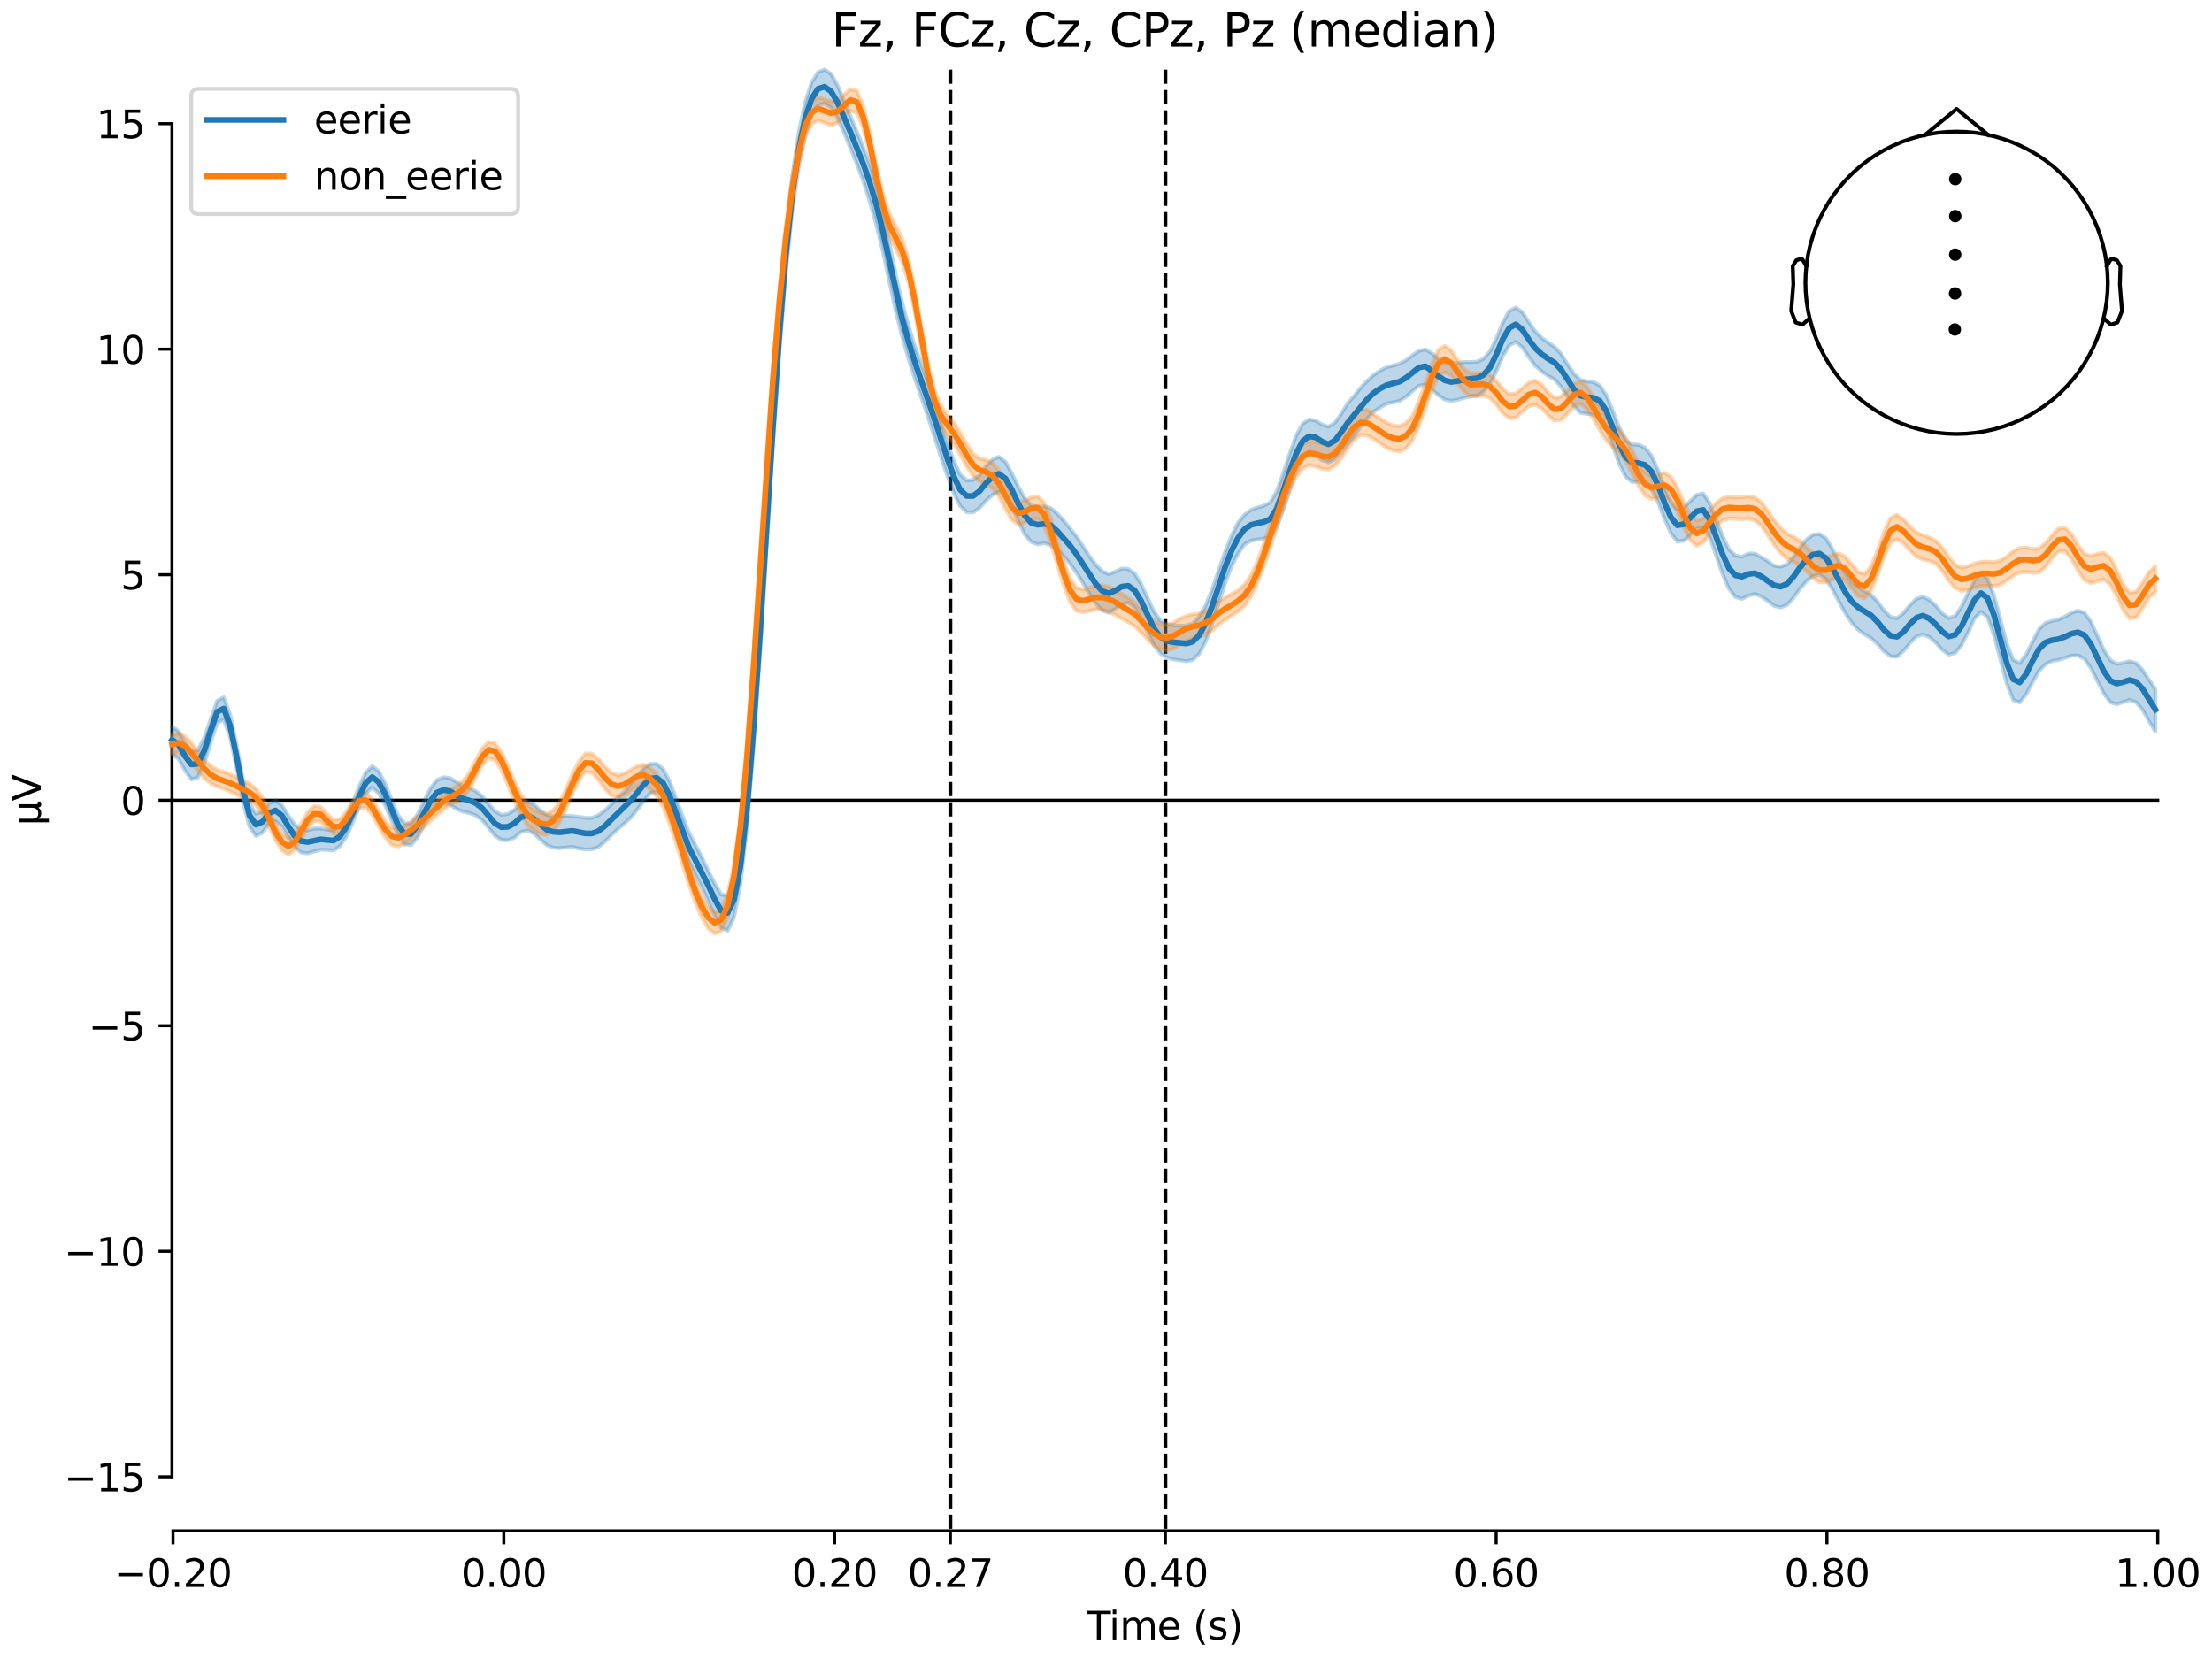 <?xml version="1.0" encoding="utf-8" standalone="no"?>
<!DOCTYPE svg PUBLIC "-//W3C//DTD SVG 1.1//EN"
  "http://www.w3.org/Graphics/SVG/1.1/DTD/svg11.dtd">
<svg xmlns:xlink="http://www.w3.org/1999/xlink" width="576pt" height="432pt" viewBox="0 0 576 432" xmlns="http://www.w3.org/2000/svg" version="1.1">
 <defs>
  <style type="text/css">*{stroke-linejoin: round; stroke-linecap: butt}</style>
 </defs>
 <g id="figure_1">
  <g id="patch_1">
   <path d="M 0 432 
L 576 432 
L 576 0 
L 0 0 
z
" style="fill: #ffffff"/>
  </g>
  <g id="axes_1">
   <g id="patch_2">
    <path d="M 44.783 398.644 
L 561.867 398.644 
L 561.867 18.118 
L 44.783 18.118 
L 44.783 398.644 
z
" style="fill: none; opacity: 0"/>
   </g>
   <g id="patch_3">
    <path d="M 44.783 384.559 
L 44.783 32.203 
" style="fill: none; stroke: #000000; stroke-width: 0.8; stroke-linejoin: miter; stroke-linecap: square"/>
   </g>
   <g id="LineCollection_1">
    <path d="M 247.471 18.118 
L 247.471 398.644 
" clip-path="url(#p75cbf7d4e8)" style="fill: none; stroke-dasharray: 3.7,1.6; stroke-dashoffset: 0; stroke: #000000"/>
    <path d="M 303.46 18.118 
L 303.46 398.644 
" clip-path="url(#p75cbf7d4e8)" style="fill: none; stroke-dasharray: 3.7,1.6; stroke-dashoffset: 0; stroke: #000000"/>
   </g>
   <g id="matplotlib.axis_1">
    <g id="xtick_1">
     <g id="line2d_1">
      <defs>
       <path id="m1839cbce3c" d="M 0 0 
L 0 3.5 
" style="stroke: #000000; stroke-width: 0.8"/>
      </defs>
      <g>
       <use xlink:href="#m1839cbce3c" x="45.052" y="398.644" style="stroke: #000000; stroke-width: 0.8"/>
      </g>
     </g>
     <g id="text_1">
      <!-- −0.20 -->
      <g transform="translate(29.73 413.242) scale(0.1 -0.1)">
       <defs>
        <path id="DejaVuSans-2212" d="M 678 2272 
L 4684 2272 
L 4684 1741 
L 678 1741 
L 678 2272 
z
" transform="scale(0.016)"/>
        <path id="DejaVuSans-30" d="M 2034 4250 
Q 1547 4250 1301 3770 
Q 1056 3291 1056 2328 
Q 1056 1369 1301 889 
Q 1547 409 2034 409 
Q 2525 409 2770 889 
Q 3016 1369 3016 2328 
Q 3016 3291 2770 3770 
Q 2525 4250 2034 4250 
z
M 2034 4750 
Q 2819 4750 3233 4129 
Q 3647 3509 3647 2328 
Q 3647 1150 3233 529 
Q 2819 -91 2034 -91 
Q 1250 -91 836 529 
Q 422 1150 422 2328 
Q 422 3509 836 4129 
Q 1250 4750 2034 4750 
z
" transform="scale(0.016)"/>
        <path id="DejaVuSans-2e" d="M 684 794 
L 1344 794 
L 1344 0 
L 684 0 
L 684 794 
z
" transform="scale(0.016)"/>
        <path id="DejaVuSans-32" d="M 1228 531 
L 3431 531 
L 3431 0 
L 469 0 
L 469 531 
Q 828 903 1448 1529 
Q 2069 2156 2228 2338 
Q 2531 2678 2651 2914 
Q 2772 3150 2772 3378 
Q 2772 3750 2511 3984 
Q 2250 4219 1831 4219 
Q 1534 4219 1204 4116 
Q 875 4013 500 3803 
L 500 4441 
Q 881 4594 1212 4672 
Q 1544 4750 1819 4750 
Q 2544 4750 2975 4387 
Q 3406 4025 3406 3419 
Q 3406 3131 3298 2873 
Q 3191 2616 2906 2266 
Q 2828 2175 2409 1742 
Q 1991 1309 1228 531 
z
" transform="scale(0.016)"/>
       </defs>
       <use xlink:href="#DejaVuSans-2212"/>
       <use xlink:href="#DejaVuSans-30" transform="translate(83.789 0)"/>
       <use xlink:href="#DejaVuSans-2e" transform="translate(147.412 0)"/>
       <use xlink:href="#DejaVuSans-32" transform="translate(179.199 0)"/>
       <use xlink:href="#DejaVuSans-30" transform="translate(242.822 0)"/>
      </g>
     </g>
    </g>
    <g id="xtick_2">
     <g id="line2d_2">
      <g>
       <use xlink:href="#m1839cbce3c" x="131.188" y="398.644" style="stroke: #000000; stroke-width: 0.8"/>
      </g>
     </g>
     <g id="text_2">
      <!-- 0.00 -->
      <g transform="translate(120.055 413.242) scale(0.1 -0.1)">
       <use xlink:href="#DejaVuSans-30"/>
       <use xlink:href="#DejaVuSans-2e" transform="translate(63.623 0)"/>
       <use xlink:href="#DejaVuSans-30" transform="translate(95.41 0)"/>
       <use xlink:href="#DejaVuSans-30" transform="translate(159.033 0)"/>
      </g>
     </g>
    </g>
    <g id="xtick_3">
     <g id="line2d_3">
      <g>
       <use xlink:href="#m1839cbce3c" x="217.324" y="398.644" style="stroke: #000000; stroke-width: 0.8"/>
      </g>
     </g>
     <g id="text_3">
      <!-- 0.20 -->
      <g transform="translate(206.191 413.242) scale(0.1 -0.1)">
       <use xlink:href="#DejaVuSans-30"/>
       <use xlink:href="#DejaVuSans-2e" transform="translate(63.623 0)"/>
       <use xlink:href="#DejaVuSans-32" transform="translate(95.41 0)"/>
       <use xlink:href="#DejaVuSans-30" transform="translate(159.033 0)"/>
      </g>
     </g>
    </g>
    <g id="xtick_4">
     <g id="line2d_4">
      <g>
       <use xlink:href="#m1839cbce3c" x="247.471" y="398.644" style="stroke: #000000; stroke-width: 0.8"/>
      </g>
     </g>
     <g id="text_4">
      <!-- 0.27 -->
      <g transform="translate(236.339 413.242) scale(0.1 -0.1)">
       <defs>
        <path id="DejaVuSans-37" d="M 525 4666 
L 3525 4666 
L 3525 4397 
L 1831 0 
L 1172 0 
L 2766 4134 
L 525 4134 
L 525 4666 
z
" transform="scale(0.016)"/>
       </defs>
       <use xlink:href="#DejaVuSans-30"/>
       <use xlink:href="#DejaVuSans-2e" transform="translate(63.623 0)"/>
       <use xlink:href="#DejaVuSans-32" transform="translate(95.41 0)"/>
       <use xlink:href="#DejaVuSans-37" transform="translate(159.033 0)"/>
      </g>
     </g>
    </g>
    <g id="xtick_5">
     <g id="line2d_5">
      <g>
       <use xlink:href="#m1839cbce3c" x="303.46" y="398.644" style="stroke: #000000; stroke-width: 0.8"/>
      </g>
     </g>
     <g id="text_5">
      <!-- 0.40 -->
      <g transform="translate(292.327 413.242) scale(0.1 -0.1)">
       <defs>
        <path id="DejaVuSans-34" d="M 2419 4116 
L 825 1625 
L 2419 1625 
L 2419 4116 
z
M 2253 4666 
L 3047 4666 
L 3047 1625 
L 3713 1625 
L 3713 1100 
L 3047 1100 
L 3047 0 
L 2419 0 
L 2419 1100 
L 313 1100 
L 313 1709 
L 2253 4666 
z
" transform="scale(0.016)"/>
       </defs>
       <use xlink:href="#DejaVuSans-30"/>
       <use xlink:href="#DejaVuSans-2e" transform="translate(63.623 0)"/>
       <use xlink:href="#DejaVuSans-34" transform="translate(95.41 0)"/>
       <use xlink:href="#DejaVuSans-30" transform="translate(159.033 0)"/>
      </g>
     </g>
    </g>
    <g id="xtick_6">
     <g id="line2d_6">
      <g>
       <use xlink:href="#m1839cbce3c" x="389.595" y="398.644" style="stroke: #000000; stroke-width: 0.8"/>
      </g>
     </g>
     <g id="text_6">
      <!-- 0.60 -->
      <g transform="translate(378.463 413.242) scale(0.1 -0.1)">
       <defs>
        <path id="DejaVuSans-36" d="M 2113 2584 
Q 1688 2584 1439 2293 
Q 1191 2003 1191 1497 
Q 1191 994 1439 701 
Q 1688 409 2113 409 
Q 2538 409 2786 701 
Q 3034 994 3034 1497 
Q 3034 2003 2786 2293 
Q 2538 2584 2113 2584 
z
M 3366 4563 
L 3366 3988 
Q 3128 4100 2886 4159 
Q 2644 4219 2406 4219 
Q 1781 4219 1451 3797 
Q 1122 3375 1075 2522 
Q 1259 2794 1537 2939 
Q 1816 3084 2150 3084 
Q 2853 3084 3261 2657 
Q 3669 2231 3669 1497 
Q 3669 778 3244 343 
Q 2819 -91 2113 -91 
Q 1303 -91 875 529 
Q 447 1150 447 2328 
Q 447 3434 972 4092 
Q 1497 4750 2381 4750 
Q 2619 4750 2861 4703 
Q 3103 4656 3366 4563 
z
" transform="scale(0.016)"/>
       </defs>
       <use xlink:href="#DejaVuSans-30"/>
       <use xlink:href="#DejaVuSans-2e" transform="translate(63.623 0)"/>
       <use xlink:href="#DejaVuSans-36" transform="translate(95.41 0)"/>
       <use xlink:href="#DejaVuSans-30" transform="translate(159.033 0)"/>
      </g>
     </g>
    </g>
    <g id="xtick_7">
     <g id="line2d_7">
      <g>
       <use xlink:href="#m1839cbce3c" x="475.731" y="398.644" style="stroke: #000000; stroke-width: 0.8"/>
      </g>
     </g>
     <g id="text_7">
      <!-- 0.80 -->
      <g transform="translate(464.598 413.242) scale(0.1 -0.1)">
       <defs>
        <path id="DejaVuSans-38" d="M 2034 2216 
Q 1584 2216 1326 1975 
Q 1069 1734 1069 1313 
Q 1069 891 1326 650 
Q 1584 409 2034 409 
Q 2484 409 2743 651 
Q 3003 894 3003 1313 
Q 3003 1734 2745 1975 
Q 2488 2216 2034 2216 
z
M 1403 2484 
Q 997 2584 770 2862 
Q 544 3141 544 3541 
Q 544 4100 942 4425 
Q 1341 4750 2034 4750 
Q 2731 4750 3128 4425 
Q 3525 4100 3525 3541 
Q 3525 3141 3298 2862 
Q 3072 2584 2669 2484 
Q 3125 2378 3379 2068 
Q 3634 1759 3634 1313 
Q 3634 634 3220 271 
Q 2806 -91 2034 -91 
Q 1263 -91 848 271 
Q 434 634 434 1313 
Q 434 1759 690 2068 
Q 947 2378 1403 2484 
z
M 1172 3481 
Q 1172 3119 1398 2916 
Q 1625 2713 2034 2713 
Q 2441 2713 2670 2916 
Q 2900 3119 2900 3481 
Q 2900 3844 2670 4047 
Q 2441 4250 2034 4250 
Q 1625 4250 1398 4047 
Q 1172 3844 1172 3481 
z
" transform="scale(0.016)"/>
       </defs>
       <use xlink:href="#DejaVuSans-30"/>
       <use xlink:href="#DejaVuSans-2e" transform="translate(63.623 0)"/>
       <use xlink:href="#DejaVuSans-38" transform="translate(95.41 0)"/>
       <use xlink:href="#DejaVuSans-30" transform="translate(159.033 0)"/>
      </g>
     </g>
    </g>
    <g id="xtick_8">
     <g id="line2d_8">
      <g>
       <use xlink:href="#m1839cbce3c" x="561.867" y="398.644" style="stroke: #000000; stroke-width: 0.8"/>
      </g>
     </g>
     <g id="text_8">
      <!-- 1.00 -->
      <g transform="translate(550.734 413.242) scale(0.1 -0.1)">
       <defs>
        <path id="DejaVuSans-31" d="M 794 531 
L 1825 531 
L 1825 4091 
L 703 3866 
L 703 4441 
L 1819 4666 
L 2450 4666 
L 2450 531 
L 3481 531 
L 3481 0 
L 794 0 
L 794 531 
z
" transform="scale(0.016)"/>
       </defs>
       <use xlink:href="#DejaVuSans-31"/>
       <use xlink:href="#DejaVuSans-2e" transform="translate(63.623 0)"/>
       <use xlink:href="#DejaVuSans-30" transform="translate(95.41 0)"/>
       <use xlink:href="#DejaVuSans-30" transform="translate(159.033 0)"/>
      </g>
     </g>
    </g>
    <g id="text_9">
     <!-- Time (s) -->
     <g transform="translate(282.996 426.92) scale(0.1 -0.1)">
      <defs>
       <path id="DejaVuSans-54" d="M -19 4666 
L 3928 4666 
L 3928 4134 
L 2272 4134 
L 2272 0 
L 1638 0 
L 1638 4134 
L -19 4134 
L -19 4666 
z
" transform="scale(0.016)"/>
       <path id="DejaVuSans-69" d="M 603 3500 
L 1178 3500 
L 1178 0 
L 603 0 
L 603 3500 
z
M 603 4863 
L 1178 4863 
L 1178 4134 
L 603 4134 
L 603 4863 
z
" transform="scale(0.016)"/>
       <path id="DejaVuSans-6d" d="M 3328 2828 
Q 3544 3216 3844 3400 
Q 4144 3584 4550 3584 
Q 5097 3584 5394 3201 
Q 5691 2819 5691 2113 
L 5691 0 
L 5113 0 
L 5113 2094 
Q 5113 2597 4934 2840 
Q 4756 3084 4391 3084 
Q 3944 3084 3684 2787 
Q 3425 2491 3425 1978 
L 3425 0 
L 2847 0 
L 2847 2094 
Q 2847 2600 2669 2842 
Q 2491 3084 2119 3084 
Q 1678 3084 1418 2786 
Q 1159 2488 1159 1978 
L 1159 0 
L 581 0 
L 581 3500 
L 1159 3500 
L 1159 2956 
Q 1356 3278 1631 3431 
Q 1906 3584 2284 3584 
Q 2666 3584 2933 3390 
Q 3200 3197 3328 2828 
z
" transform="scale(0.016)"/>
       <path id="DejaVuSans-65" d="M 3597 1894 
L 3597 1613 
L 953 1613 
Q 991 1019 1311 708 
Q 1631 397 2203 397 
Q 2534 397 2845 478 
Q 3156 559 3463 722 
L 3463 178 
Q 3153 47 2828 -22 
Q 2503 -91 2169 -91 
Q 1331 -91 842 396 
Q 353 884 353 1716 
Q 353 2575 817 3079 
Q 1281 3584 2069 3584 
Q 2775 3584 3186 3129 
Q 3597 2675 3597 1894 
z
M 3022 2063 
Q 3016 2534 2758 2815 
Q 2500 3097 2075 3097 
Q 1594 3097 1305 2825 
Q 1016 2553 972 2059 
L 3022 2063 
z
" transform="scale(0.016)"/>
       <path id="DejaVuSans-20" transform="scale(0.016)"/>
       <path id="DejaVuSans-28" d="M 1984 4856 
Q 1566 4138 1362 3434 
Q 1159 2731 1159 2009 
Q 1159 1288 1364 580 
Q 1569 -128 1984 -844 
L 1484 -844 
Q 1016 -109 783 600 
Q 550 1309 550 2009 
Q 550 2706 781 3412 
Q 1013 4119 1484 4856 
L 1984 4856 
z
" transform="scale(0.016)"/>
       <path id="DejaVuSans-73" d="M 2834 3397 
L 2834 2853 
Q 2591 2978 2328 3040 
Q 2066 3103 1784 3103 
Q 1356 3103 1142 2972 
Q 928 2841 928 2578 
Q 928 2378 1081 2264 
Q 1234 2150 1697 2047 
L 1894 2003 
Q 2506 1872 2764 1633 
Q 3022 1394 3022 966 
Q 3022 478 2636 193 
Q 2250 -91 1575 -91 
Q 1294 -91 989 -36 
Q 684 19 347 128 
L 347 722 
Q 666 556 975 473 
Q 1284 391 1588 391 
Q 1994 391 2212 530 
Q 2431 669 2431 922 
Q 2431 1156 2273 1281 
Q 2116 1406 1581 1522 
L 1381 1569 
Q 847 1681 609 1914 
Q 372 2147 372 2553 
Q 372 3047 722 3315 
Q 1072 3584 1716 3584 
Q 2034 3584 2315 3537 
Q 2597 3491 2834 3397 
z
" transform="scale(0.016)"/>
       <path id="DejaVuSans-29" d="M 513 4856 
L 1013 4856 
Q 1481 4119 1714 3412 
Q 1947 2706 1947 2009 
Q 1947 1309 1714 600 
Q 1481 -109 1013 -844 
L 513 -844 
Q 928 -128 1133 580 
Q 1338 1288 1338 2009 
Q 1338 2731 1133 3434 
Q 928 4138 513 4856 
z
" transform="scale(0.016)"/>
      </defs>
      <use xlink:href="#DejaVuSans-54"/>
      <use xlink:href="#DejaVuSans-69" transform="translate(57.959 0)"/>
      <use xlink:href="#DejaVuSans-6d" transform="translate(85.742 0)"/>
      <use xlink:href="#DejaVuSans-65" transform="translate(183.154 0)"/>
      <use xlink:href="#DejaVuSans-20" transform="translate(244.678 0)"/>
      <use xlink:href="#DejaVuSans-28" transform="translate(276.465 0)"/>
      <use xlink:href="#DejaVuSans-73" transform="translate(315.479 0)"/>
      <use xlink:href="#DejaVuSans-29" transform="translate(367.578 0)"/>
     </g>
    </g>
   </g>
   <g id="matplotlib.axis_2">
    <g id="ytick_1">
     <g id="line2d_9">
      <defs>
       <path id="m7cb8005e03" d="M 0 0 
L -3.5 0 
" style="stroke: #000000; stroke-width: 0.8"/>
      </defs>
      <g>
       <use xlink:href="#m7cb8005e03" x="44.783" y="384.559" style="stroke: #000000; stroke-width: 0.8"/>
      </g>
     </g>
     <g id="text_10">
      <!-- −15 -->
      <g transform="translate(16.678 388.358) scale(0.1 -0.1)">
       <defs>
        <path id="DejaVuSans-35" d="M 691 4666 
L 3169 4666 
L 3169 4134 
L 1269 4134 
L 1269 2991 
Q 1406 3038 1543 3061 
Q 1681 3084 1819 3084 
Q 2600 3084 3056 2656 
Q 3513 2228 3513 1497 
Q 3513 744 3044 326 
Q 2575 -91 1722 -91 
Q 1428 -91 1123 -41 
Q 819 9 494 109 
L 494 744 
Q 775 591 1075 516 
Q 1375 441 1709 441 
Q 2250 441 2565 725 
Q 2881 1009 2881 1497 
Q 2881 1984 2565 2268 
Q 2250 2553 1709 2553 
Q 1456 2553 1204 2497 
Q 953 2441 691 2322 
L 691 4666 
z
" transform="scale(0.016)"/>
       </defs>
       <use xlink:href="#DejaVuSans-2212"/>
       <use xlink:href="#DejaVuSans-31" transform="translate(83.789 0)"/>
       <use xlink:href="#DejaVuSans-35" transform="translate(147.412 0)"/>
      </g>
     </g>
    </g>
    <g id="ytick_2">
     <g id="line2d_10">
      <g>
       <use xlink:href="#m7cb8005e03" x="44.783" y="325.833" style="stroke: #000000; stroke-width: 0.8"/>
      </g>
     </g>
     <g id="text_11">
      <!-- −10 -->
      <g transform="translate(16.678 329.632) scale(0.1 -0.1)">
       <use xlink:href="#DejaVuSans-2212"/>
       <use xlink:href="#DejaVuSans-31" transform="translate(83.789 0)"/>
       <use xlink:href="#DejaVuSans-30" transform="translate(147.412 0)"/>
      </g>
     </g>
    </g>
    <g id="ytick_3">
     <g id="line2d_11">
      <g>
       <use xlink:href="#m7cb8005e03" x="44.783" y="267.107" style="stroke: #000000; stroke-width: 0.8"/>
      </g>
     </g>
     <g id="text_12">
      <!-- −5 -->
      <g transform="translate(23.041 270.906) scale(0.1 -0.1)">
       <use xlink:href="#DejaVuSans-2212"/>
       <use xlink:href="#DejaVuSans-35" transform="translate(83.789 0)"/>
      </g>
     </g>
    </g>
    <g id="ytick_4">
     <g id="line2d_12">
      <g>
       <use xlink:href="#m7cb8005e03" x="44.783" y="208.381" style="stroke: #000000; stroke-width: 0.8"/>
      </g>
     </g>
     <g id="text_13">
      <!-- 0 -->
      <g transform="translate(31.421 212.18) scale(0.1 -0.1)">
       <use xlink:href="#DejaVuSans-30"/>
      </g>
     </g>
    </g>
    <g id="ytick_5">
     <g id="line2d_13">
      <g>
       <use xlink:href="#m7cb8005e03" x="44.783" y="149.655" style="stroke: #000000; stroke-width: 0.8"/>
      </g>
     </g>
     <g id="text_14">
      <!-- 5 -->
      <g transform="translate(31.421 153.454) scale(0.1 -0.1)">
       <use xlink:href="#DejaVuSans-35"/>
      </g>
     </g>
    </g>
    <g id="ytick_6">
     <g id="line2d_14">
      <g>
       <use xlink:href="#m7cb8005e03" x="44.783" y="90.929" style="stroke: #000000; stroke-width: 0.8"/>
      </g>
     </g>
     <g id="text_15">
      <!-- 10 -->
      <g transform="translate(25.058 94.728) scale(0.1 -0.1)">
       <use xlink:href="#DejaVuSans-31"/>
       <use xlink:href="#DejaVuSans-30" transform="translate(63.623 0)"/>
      </g>
     </g>
    </g>
    <g id="ytick_7">
     <g id="line2d_15">
      <g>
       <use xlink:href="#m7cb8005e03" x="44.783" y="32.203" style="stroke: #000000; stroke-width: 0.8"/>
      </g>
     </g>
     <g id="text_16">
      <!-- 15 -->
      <g transform="translate(25.058 36.002) scale(0.1 -0.1)">
       <use xlink:href="#DejaVuSans-31"/>
       <use xlink:href="#DejaVuSans-35" transform="translate(63.623 0)"/>
      </g>
     </g>
    </g>
    <g id="text_17">
     <!-- µV -->
     <g transform="translate(10.599 214.982) rotate(-90) scale(0.1 -0.1)">
      <defs>
       <path id="DejaVuSans-b5" d="M 544 -1331 
L 544 3500 
L 1119 3500 
L 1119 1325 
Q 1119 872 1334 640 
Q 1550 409 1972 409 
Q 2434 409 2667 671 
Q 2900 934 2900 1459 
L 2900 3500 
L 3475 3500 
L 3475 806 
Q 3475 619 3529 530 
Q 3584 441 3700 441 
Q 3728 441 3778 458 
Q 3828 475 3916 513 
L 3916 50 
Q 3788 -22 3673 -56 
Q 3559 -91 3450 -91 
Q 3234 -91 3106 31 
Q 2978 153 2931 403 
Q 2775 156 2548 32 
Q 2322 -91 2016 -91 
Q 1697 -91 1473 31 
Q 1250 153 1119 397 
L 1119 -1331 
L 544 -1331 
z
" transform="scale(0.016)"/>
       <path id="DejaVuSans-56" d="M 1831 0 
L 50 4666 
L 709 4666 
L 2188 738 
L 3669 4666 
L 4325 4666 
L 2547 0 
L 1831 0 
z
" transform="scale(0.016)"/>
      </defs>
      <use xlink:href="#DejaVuSans-b5"/>
      <use xlink:href="#DejaVuSans-56" transform="translate(63.623 0)"/>
     </g>
    </g>
   </g>
   <g id="patch_4">
    <path d="M 45.052 398.644 
L 561.867 398.644 
" style="fill: none; stroke: #000000; stroke-width: 0.8; stroke-linejoin: miter; stroke-linecap: square"/>
   </g>
   <g id="patch_5">
    <path d="M 44.783 208.381 
L 561.867 208.381 
" style="fill: none; stroke: #000000; stroke-width: 0.8; stroke-linejoin: miter; stroke-linecap: square"/>
   </g>
   <g id="text_18">
    <!-- Fz, FCz, Cz, CPz, Pz (median) -->
    <g transform="translate(216.538 12.118) scale(0.12 -0.12)">
     <defs>
      <path id="DejaVuSans-46" d="M 628 4666 
L 3309 4666 
L 3309 4134 
L 1259 4134 
L 1259 2759 
L 3109 2759 
L 3109 2228 
L 1259 2228 
L 1259 0 
L 628 0 
L 628 4666 
z
" transform="scale(0.016)"/>
      <path id="DejaVuSans-7a" d="M 353 3500 
L 3084 3500 
L 3084 2975 
L 922 459 
L 3084 459 
L 3084 0 
L 275 0 
L 275 525 
L 2438 3041 
L 353 3041 
L 353 3500 
z
" transform="scale(0.016)"/>
      <path id="DejaVuSans-2c" d="M 750 794 
L 1409 794 
L 1409 256 
L 897 -744 
L 494 -744 
L 750 256 
L 750 794 
z
" transform="scale(0.016)"/>
      <path id="DejaVuSans-43" d="M 4122 4306 
L 4122 3641 
Q 3803 3938 3442 4084 
Q 3081 4231 2675 4231 
Q 1875 4231 1450 3742 
Q 1025 3253 1025 2328 
Q 1025 1406 1450 917 
Q 1875 428 2675 428 
Q 3081 428 3442 575 
Q 3803 722 4122 1019 
L 4122 359 
Q 3791 134 3420 21 
Q 3050 -91 2638 -91 
Q 1578 -91 968 557 
Q 359 1206 359 2328 
Q 359 3453 968 4101 
Q 1578 4750 2638 4750 
Q 3056 4750 3426 4639 
Q 3797 4528 4122 4306 
z
" transform="scale(0.016)"/>
      <path id="DejaVuSans-50" d="M 1259 4147 
L 1259 2394 
L 2053 2394 
Q 2494 2394 2734 2622 
Q 2975 2850 2975 3272 
Q 2975 3691 2734 3919 
Q 2494 4147 2053 4147 
L 1259 4147 
z
M 628 4666 
L 2053 4666 
Q 2838 4666 3239 4311 
Q 3641 3956 3641 3272 
Q 3641 2581 3239 2228 
Q 2838 1875 2053 1875 
L 1259 1875 
L 1259 0 
L 628 0 
L 628 4666 
z
" transform="scale(0.016)"/>
      <path id="DejaVuSans-64" d="M 2906 2969 
L 2906 4863 
L 3481 4863 
L 3481 0 
L 2906 0 
L 2906 525 
Q 2725 213 2448 61 
Q 2172 -91 1784 -91 
Q 1150 -91 751 415 
Q 353 922 353 1747 
Q 353 2572 751 3078 
Q 1150 3584 1784 3584 
Q 2172 3584 2448 3432 
Q 2725 3281 2906 2969 
z
M 947 1747 
Q 947 1113 1208 752 
Q 1469 391 1925 391 
Q 2381 391 2643 752 
Q 2906 1113 2906 1747 
Q 2906 2381 2643 2742 
Q 2381 3103 1925 3103 
Q 1469 3103 1208 2742 
Q 947 2381 947 1747 
z
" transform="scale(0.016)"/>
      <path id="DejaVuSans-61" d="M 2194 1759 
Q 1497 1759 1228 1600 
Q 959 1441 959 1056 
Q 959 750 1161 570 
Q 1363 391 1709 391 
Q 2188 391 2477 730 
Q 2766 1069 2766 1631 
L 2766 1759 
L 2194 1759 
z
M 3341 1997 
L 3341 0 
L 2766 0 
L 2766 531 
Q 2569 213 2275 61 
Q 1981 -91 1556 -91 
Q 1019 -91 701 211 
Q 384 513 384 1019 
Q 384 1609 779 1909 
Q 1175 2209 1959 2209 
L 2766 2209 
L 2766 2266 
Q 2766 2663 2505 2880 
Q 2244 3097 1772 3097 
Q 1472 3097 1187 3025 
Q 903 2953 641 2809 
L 641 3341 
Q 956 3463 1253 3523 
Q 1550 3584 1831 3584 
Q 2591 3584 2966 3190 
Q 3341 2797 3341 1997 
z
" transform="scale(0.016)"/>
      <path id="DejaVuSans-6e" d="M 3513 2113 
L 3513 0 
L 2938 0 
L 2938 2094 
Q 2938 2591 2744 2837 
Q 2550 3084 2163 3084 
Q 1697 3084 1428 2787 
Q 1159 2491 1159 1978 
L 1159 0 
L 581 0 
L 581 3500 
L 1159 3500 
L 1159 2956 
Q 1366 3272 1645 3428 
Q 1925 3584 2291 3584 
Q 2894 3584 3203 3211 
Q 3513 2838 3513 2113 
z
" transform="scale(0.016)"/>
     </defs>
     <use xlink:href="#DejaVuSans-46"/>
     <use xlink:href="#DejaVuSans-7a" transform="translate(57.52 0)"/>
     <use xlink:href="#DejaVuSans-2c" transform="translate(110.01 0)"/>
     <use xlink:href="#DejaVuSans-20" transform="translate(141.797 0)"/>
     <use xlink:href="#DejaVuSans-46" transform="translate(173.584 0)"/>
     <use xlink:href="#DejaVuSans-43" transform="translate(231.104 0)"/>
     <use xlink:href="#DejaVuSans-7a" transform="translate(300.928 0)"/>
     <use xlink:href="#DejaVuSans-2c" transform="translate(353.418 0)"/>
     <use xlink:href="#DejaVuSans-20" transform="translate(385.205 0)"/>
     <use xlink:href="#DejaVuSans-43" transform="translate(416.992 0)"/>
     <use xlink:href="#DejaVuSans-7a" transform="translate(486.816 0)"/>
     <use xlink:href="#DejaVuSans-2c" transform="translate(539.307 0)"/>
     <use xlink:href="#DejaVuSans-20" transform="translate(571.094 0)"/>
     <use xlink:href="#DejaVuSans-43" transform="translate(602.881 0)"/>
     <use xlink:href="#DejaVuSans-50" transform="translate(672.705 0)"/>
     <use xlink:href="#DejaVuSans-7a" transform="translate(733.008 0)"/>
     <use xlink:href="#DejaVuSans-2c" transform="translate(785.498 0)"/>
     <use xlink:href="#DejaVuSans-20" transform="translate(817.285 0)"/>
     <use xlink:href="#DejaVuSans-50" transform="translate(849.072 0)"/>
     <use xlink:href="#DejaVuSans-7a" transform="translate(909.375 0)"/>
     <use xlink:href="#DejaVuSans-20" transform="translate(961.865 0)"/>
     <use xlink:href="#DejaVuSans-28" transform="translate(993.652 0)"/>
     <use xlink:href="#DejaVuSans-6d" transform="translate(1032.666 0)"/>
     <use xlink:href="#DejaVuSans-65" transform="translate(1130.078 0)"/>
     <use xlink:href="#DejaVuSans-64" transform="translate(1191.602 0)"/>
     <use xlink:href="#DejaVuSans-69" transform="translate(1255.078 0)"/>
     <use xlink:href="#DejaVuSans-61" transform="translate(1282.861 0)"/>
     <use xlink:href="#DejaVuSans-6e" transform="translate(1344.141 0)"/>
     <use xlink:href="#DejaVuSans-29" transform="translate(1407.52 0)"/>
    </g>
   </g>
   <g id="legend_1">
    <g id="patch_6">
     <path d="M 51.783 55.753 
L 132.925 55.753 
Q 134.925 55.753 134.925 53.753 
L 134.925 25.118 
Q 134.925 23.118 132.925 23.118 
L 51.783 23.118 
Q 49.783 23.118 49.783 25.118 
L 49.783 53.753 
Q 49.783 55.753 51.783 55.753 
z
" style="fill: #ffffff; opacity: 0.8; stroke: #cccccc; stroke-linejoin: miter"/>
    </g>
    <g id="line2d_16">
     <path d="M 53.783 31.217 
L 63.783 31.217 
L 73.783 31.217 
" style="fill: none; stroke: #1f77b4; stroke-width: 1.5; stroke-linecap: square"/>
    </g>
    <g id="text_19">
     <!-- eerie -->
     <g transform="translate(81.783 34.717) scale(0.1 -0.1)">
      <defs>
       <path id="DejaVuSans-72" d="M 2631 2963 
Q 2534 3019 2420 3045 
Q 2306 3072 2169 3072 
Q 1681 3072 1420 2755 
Q 1159 2438 1159 1844 
L 1159 0 
L 581 0 
L 581 3500 
L 1159 3500 
L 1159 2956 
Q 1341 3275 1631 3429 
Q 1922 3584 2338 3584 
Q 2397 3584 2469 3576 
Q 2541 3569 2628 3553 
L 2631 2963 
z
" transform="scale(0.016)"/>
      </defs>
      <use xlink:href="#DejaVuSans-65"/>
      <use xlink:href="#DejaVuSans-65" transform="translate(61.523 0)"/>
      <use xlink:href="#DejaVuSans-72" transform="translate(123.047 0)"/>
      <use xlink:href="#DejaVuSans-69" transform="translate(164.16 0)"/>
      <use xlink:href="#DejaVuSans-65" transform="translate(191.943 0)"/>
     </g>
    </g>
    <g id="line2d_17">
     <path d="M 53.783 45.895 
L 63.783 45.895 
L 73.783 45.895 
" style="fill: none; stroke: #ff7f0e; stroke-width: 1.5; stroke-linecap: square"/>
    </g>
    <g id="text_20">
     <!-- non_eerie -->
     <g transform="translate(81.783 49.395) scale(0.1 -0.1)">
      <defs>
       <path id="DejaVuSans-6f" d="M 1959 3097 
Q 1497 3097 1228 2736 
Q 959 2375 959 1747 
Q 959 1119 1226 758 
Q 1494 397 1959 397 
Q 2419 397 2687 759 
Q 2956 1122 2956 1747 
Q 2956 2369 2687 2733 
Q 2419 3097 1959 3097 
z
M 1959 3584 
Q 2709 3584 3137 3096 
Q 3566 2609 3566 1747 
Q 3566 888 3137 398 
Q 2709 -91 1959 -91 
Q 1206 -91 779 398 
Q 353 888 353 1747 
Q 353 2609 779 3096 
Q 1206 3584 1959 3584 
z
" transform="scale(0.016)"/>
       <path id="DejaVuSans-5f" d="M 3263 -1063 
L 3263 -1509 
L -63 -1509 
L -63 -1063 
L 3263 -1063 
z
" transform="scale(0.016)"/>
      </defs>
      <use xlink:href="#DejaVuSans-6e"/>
      <use xlink:href="#DejaVuSans-6f" transform="translate(63.379 0)"/>
      <use xlink:href="#DejaVuSans-6e" transform="translate(124.561 0)"/>
      <use xlink:href="#DejaVuSans-5f" transform="translate(187.939 0)"/>
      <use xlink:href="#DejaVuSans-65" transform="translate(237.939 0)"/>
      <use xlink:href="#DejaVuSans-65" transform="translate(299.463 0)"/>
      <use xlink:href="#DejaVuSans-72" transform="translate(360.986 0)"/>
      <use xlink:href="#DejaVuSans-69" transform="translate(402.1 0)"/>
      <use xlink:href="#DejaVuSans-65" transform="translate(429.883 0)"/>
     </g>
    </g>
   </g>
   <g id="FillBetweenPolyCollection_1">
    <defs>
     <path id="mfb7d9c25a1" d="M 44.783 -242.817 
L 44.783 -235.747 
L 46.465 -234.416 
L 48.148 -231.384 
L 49.83 -229.048 
L 51.512 -229.489 
L 53.195 -233.205 
L 54.877 -238.715 
L 56.559 -243.78 
L 58.242 -244.575 
L 59.924 -240.109 
L 61.606 -232.006 
L 63.289 -223.082 
L 64.971 -216.706 
L 66.653 -214.3 
L 68.336 -215.201 
L 70.018 -217.506 
L 71.7 -218.155 
L 73.383 -216.78 
L 75.065 -213.969 
L 76.748 -211.394 
L 78.43 -210.013 
L 80.112 -209.772 
L 81.795 -210.277 
L 83.477 -210.739 
L 85.159 -210.697 
L 86.842 -210.536 
L 88.524 -211.685 
L 90.206 -214.18 
L 91.889 -217.898 
L 93.571 -222.02 
L 95.253 -225.431 
L 96.936 -226.892 
L 98.618 -225.402 
L 100.3 -222.279 
L 101.983 -218.296 
L 103.665 -214.421 
L 105.347 -212.126 
L 107.03 -211.97 
L 108.712 -213.881 
L 110.394 -217.074 
L 112.077 -220.096 
L 113.759 -222.326 
L 115.441 -222.892 
L 117.124 -222.429 
L 118.806 -221.407 
L 120.488 -220.653 
L 122.171 -220.312 
L 123.853 -219.705 
L 125.535 -218.477 
L 127.218 -216.48 
L 128.9 -214.37 
L 130.582 -213.28 
L 132.265 -213.199 
L 133.947 -213.868 
L 135.629 -215.32 
L 137.312 -215.759 
L 138.994 -214.964 
L 140.676 -213.433 
L 142.359 -211.941 
L 144.041 -211.28 
L 145.723 -211.138 
L 147.406 -211.341 
L 149.088 -211.467 
L 150.77 -211.061 
L 152.453 -210.78 
L 154.135 -210.853 
L 155.817 -211.422 
L 157.5 -212.848 
L 159.182 -214.516 
L 160.864 -216.084 
L 162.547 -217.527 
L 164.229 -219.055 
L 165.912 -221.169 
L 167.594 -223.339 
L 169.276 -225.427 
L 170.959 -225.785 
L 172.641 -224.844 
L 174.323 -221.351 
L 176.006 -216.82 
L 177.688 -211.754 
L 179.37 -207.401 
L 181.053 -204.251 
L 182.735 -200.961 
L 184.417 -197.234 
L 186.1 -193.501 
L 187.782 -190.367 
L 189.464 -189.639 
L 191.147 -193.182 
L 192.829 -201.776 
L 194.511 -216.507 
L 196.194 -237.11 
L 197.876 -261.653 
L 199.558 -288.731 
L 201.241 -315.79 
L 202.923 -340.162 
L 204.605 -360.613 
L 206.288 -376.804 
L 207.97 -388.496 
L 209.652 -396.664 
L 211.335 -402.069 
L 213.017 -404.556 
L 214.699 -405.064 
L 216.382 -404 
L 218.064 -401.231 
L 219.746 -397.568 
L 221.429 -393.448 
L 223.111 -389.324 
L 224.793 -384.85 
L 226.476 -379.578 
L 228.158 -373.592 
L 229.84 -366.873 
L 231.523 -358.948 
L 233.205 -351.172 
L 234.887 -344.489 
L 236.57 -338.613 
L 238.252 -333.311 
L 239.934 -328.456 
L 241.617 -323.569 
L 243.299 -318.365 
L 244.981 -313.097 
L 246.664 -308.165 
L 248.346 -303.619 
L 250.028 -300.237 
L 251.711 -298.62 
L 253.393 -298.587 
L 255.076 -299.734 
L 256.758 -301.628 
L 258.44 -303.121 
L 260.123 -303.931 
L 261.805 -302.873 
L 263.487 -299.868 
L 265.17 -296.152 
L 266.852 -292.834 
L 268.534 -290.887 
L 270.217 -290.243 
L 271.899 -290.554 
L 273.581 -290.082 
L 275.264 -288.844 
L 276.946 -287.197 
L 278.628 -285.227 
L 280.311 -282.886 
L 281.993 -280.217 
L 283.675 -277.326 
L 285.358 -274.823 
L 287.04 -273.016 
L 288.722 -272.457 
L 290.405 -273.411 
L 292.087 -274.64 
L 293.769 -275.062 
L 295.452 -273.796 
L 297.134 -271.055 
L 298.816 -267.352 
L 300.499 -264.017 
L 302.181 -261.782 
L 303.863 -260.78 
L 305.546 -260.301 
L 307.228 -260.079 
L 308.91 -259.801 
L 310.593 -260.14 
L 312.275 -261.78 
L 313.957 -264.889 
L 315.64 -269.551 
L 317.322 -274.856 
L 319.004 -280.131 
L 320.687 -284.493 
L 322.369 -287.759 
L 324.051 -290.2 
L 325.734 -291.182 
L 327.416 -291.517 
L 329.098 -291.75 
L 330.781 -292.273 
L 332.463 -294.799 
L 334.145 -299.249 
L 335.828 -304.55 
L 337.51 -309.192 
L 339.192 -312.389 
L 340.875 -313.812 
L 342.557 -313.467 
L 344.239 -312.153 
L 345.922 -311.589 
L 347.604 -312.373 
L 349.287 -314.376 
L 350.969 -316.51 
L 352.651 -318.502 
L 354.334 -320.923 
L 356.016 -322.991 
L 357.698 -324.828 
L 359.381 -325.872 
L 361.063 -326.887 
L 362.745 -327.236 
L 364.428 -327.613 
L 366.11 -328.658 
L 367.792 -330.16 
L 369.475 -331.551 
L 371.157 -331.829 
L 372.839 -330.558 
L 374.522 -329.145 
L 376.204 -327.957 
L 377.886 -327.635 
L 379.569 -327.897 
L 381.251 -328.402 
L 382.933 -328.766 
L 384.616 -328.985 
L 386.298 -329.977 
L 387.98 -331.951 
L 389.663 -335.358 
L 391.345 -339.304 
L 393.027 -342.037 
L 394.71 -342.943 
L 396.392 -341.566 
L 398.074 -339.032 
L 399.757 -336.78 
L 401.439 -335.309 
L 403.121 -334.13 
L 404.804 -333.186 
L 406.486 -331.293 
L 408.168 -328.689 
L 409.851 -326.225 
L 411.533 -324.515 
L 413.215 -324.234 
L 414.898 -324.036 
L 416.58 -323.217 
L 418.262 -320.497 
L 419.945 -315.96 
L 421.627 -311.265 
L 423.309 -307.867 
L 424.992 -306.505 
L 426.674 -306.581 
L 428.356 -306.1 
L 430.039 -304.582 
L 431.721 -301.338 
L 433.403 -296.943 
L 435.086 -293.116 
L 436.768 -290.991 
L 438.451 -291.222 
L 440.133 -292.604 
L 441.815 -294.37 
L 443.498 -294.652 
L 445.18 -292.223 
L 446.862 -287.417 
L 448.545 -282.561 
L 450.227 -278.671 
L 451.909 -276.531 
L 453.592 -276.06 
L 455.274 -276.852 
L 456.956 -277.342 
L 458.639 -276.683 
L 460.321 -275.522 
L 462.003 -274.224 
L 463.686 -273.821 
L 465.368 -274.495 
L 467.05 -276.347 
L 468.733 -278.722 
L 470.415 -280.636 
L 472.097 -281.981 
L 473.78 -282.359 
L 475.462 -281.197 
L 477.144 -278.569 
L 478.827 -275.378 
L 480.509 -272.346 
L 482.191 -269.852 
L 483.874 -268.008 
L 485.556 -266.824 
L 487.238 -265.799 
L 488.921 -264.277 
L 490.603 -262.424 
L 492.285 -261.118 
L 493.968 -261.007 
L 495.65 -262.464 
L 497.332 -264.53 
L 499.015 -266.231 
L 500.697 -266.81 
L 502.379 -266.123 
L 504.062 -264.662 
L 505.744 -262.79 
L 507.426 -261.546 
L 509.109 -261.938 
L 510.791 -264.026 
L 512.473 -267.264 
L 514.156 -270.919 
L 515.838 -272.638 
L 517.52 -271.359 
L 519.203 -266.708 
L 520.885 -260.333 
L 522.567 -253.999 
L 524.25 -249.712 
L 525.932 -249.105 
L 527.615 -251.2 
L 529.297 -254.415 
L 530.979 -257.342 
L 532.662 -259.003 
L 534.344 -259.871 
L 536.026 -260.143 
L 537.709 -260.697 
L 539.391 -261.246 
L 541.073 -261.331 
L 542.756 -260.445 
L 544.438 -258.069 
L 546.12 -254.764 
L 547.803 -251.463 
L 549.485 -249.183 
L 551.167 -248.581 
L 552.85 -249.186 
L 554.532 -249.728 
L 556.214 -249.148 
L 557.897 -247.204 
L 559.579 -244.238 
L 561.261 -241.486 
L 561.261 -252.509 
L 561.261 -252.509 
L 559.579 -255.049 
L 557.897 -257.545 
L 556.214 -259.351 
L 554.532 -259.812 
L 552.85 -259.369 
L 551.167 -259.103 
L 549.485 -260.127 
L 547.803 -262.808 
L 546.12 -266.531 
L 544.438 -270.17 
L 542.756 -272.48 
L 541.073 -272.991 
L 539.391 -272.397 
L 537.709 -271.429 
L 536.026 -270.658 
L 534.344 -270.307 
L 532.662 -269.772 
L 530.979 -268.192 
L 529.297 -265.005 
L 527.615 -261.6 
L 525.932 -259.343 
L 524.25 -260.166 
L 522.567 -264.402 
L 520.885 -270.794 
L 519.203 -277.028 
L 517.52 -281.422 
L 515.838 -282.63 
L 514.156 -280.92 
L 512.473 -277.534 
L 510.791 -274.063 
L 509.109 -271.553 
L 507.426 -271.104 
L 505.744 -272.287 
L 504.062 -274.284 
L 502.379 -275.818 
L 500.697 -276.617 
L 499.015 -276.068 
L 497.332 -274.436 
L 495.65 -272.34 
L 493.968 -271.026 
L 492.285 -271.34 
L 490.603 -273.08 
L 488.921 -275.326 
L 487.238 -277.08 
L 485.556 -278.069 
L 483.874 -279.188 
L 482.191 -280.408 
L 480.509 -282.756 
L 478.827 -285.851 
L 477.144 -289.092 
L 475.462 -291.83 
L 473.78 -292.956 
L 472.097 -292.759 
L 470.415 -291.513 
L 468.733 -289.415 
L 467.05 -287.043 
L 465.368 -285.07 
L 463.686 -284.426 
L 462.003 -284.665 
L 460.321 -285.853 
L 458.639 -286.881 
L 456.956 -287.873 
L 455.274 -287.833 
L 453.592 -287.047 
L 451.909 -287.354 
L 450.227 -288.945 
L 448.545 -292.377 
L 446.862 -296.769 
L 445.18 -301.005 
L 443.498 -303.516 
L 441.815 -303.141 
L 440.133 -301.51 
L 438.451 -299.816 
L 436.768 -299.413 
L 435.086 -301.338 
L 433.403 -305.106 
L 431.721 -309.697 
L 430.039 -313.368 
L 428.356 -315.431 
L 426.674 -316.173 
L 424.992 -316.283 
L 423.309 -317.498 
L 421.627 -320.693 
L 419.945 -325.065 
L 418.262 -329.128 
L 416.58 -331.608 
L 414.898 -332.537 
L 413.215 -332.704 
L 411.533 -333.117 
L 409.851 -334.691 
L 408.168 -337.176 
L 406.486 -339.885 
L 404.804 -341.673 
L 403.121 -342.827 
L 401.439 -344.043 
L 399.757 -345.72 
L 398.074 -348.153 
L 396.392 -350.705 
L 394.71 -351.895 
L 393.027 -351.038 
L 391.345 -348.082 
L 389.663 -343.949 
L 387.98 -340.486 
L 386.298 -338.567 
L 384.616 -337.827 
L 382.933 -337.728 
L 381.251 -337.731 
L 379.569 -337.463 
L 377.886 -337.385 
L 376.204 -337.66 
L 374.522 -338.63 
L 372.839 -340.04 
L 371.157 -341.011 
L 369.475 -340.629 
L 367.792 -339.467 
L 366.11 -338.163 
L 364.428 -337.325 
L 362.745 -336.767 
L 361.063 -336.394 
L 359.381 -335.512 
L 357.698 -334.337 
L 356.016 -332.836 
L 354.334 -331.042 
L 352.651 -328.951 
L 350.969 -327.022 
L 349.287 -324.306 
L 347.604 -321.918 
L 345.922 -320.862 
L 344.239 -321.462 
L 342.557 -322.477 
L 340.875 -322.762 
L 339.192 -321.634 
L 337.51 -318.51 
L 335.828 -313.898 
L 334.145 -308.79 
L 332.463 -304.101 
L 330.781 -301.195 
L 329.098 -300.288 
L 327.416 -299.857 
L 325.734 -299.221 
L 324.051 -297.923 
L 322.369 -295.833 
L 320.687 -292.47 
L 319.004 -288.228 
L 317.322 -283.468 
L 315.64 -278.557 
L 313.957 -274.356 
L 312.275 -271.456 
L 310.593 -269.628 
L 308.91 -269.125 
L 307.228 -269.075 
L 305.546 -269.187 
L 303.863 -269.367 
L 302.181 -270.373 
L 300.499 -272.763 
L 298.816 -276.335 
L 297.134 -279.946 
L 295.452 -282.684 
L 293.769 -283.854 
L 292.087 -283.939 
L 290.405 -283.164 
L 288.722 -282.502 
L 287.04 -283.267 
L 285.358 -284.948 
L 283.675 -287.153 
L 281.993 -289.761 
L 280.311 -292.33 
L 278.628 -294.405 
L 276.946 -296.473 
L 275.264 -298.312 
L 273.581 -299.732 
L 271.899 -300.137 
L 270.217 -299.967 
L 268.534 -300.452 
L 266.852 -302.238 
L 265.17 -305.258 
L 263.487 -308.724 
L 261.805 -311.749 
L 260.123 -313.053 
L 258.44 -312.333 
L 256.758 -310.634 
L 255.076 -308.296 
L 253.393 -307.03 
L 251.711 -306.919 
L 250.028 -308.492 
L 248.346 -312.034 
L 246.664 -316.81 
L 244.981 -321.979 
L 243.299 -327.266 
L 241.617 -332.395 
L 239.934 -337.072 
L 238.252 -341.779 
L 236.57 -347.202 
L 234.887 -353.392 
L 233.205 -360.62 
L 231.523 -369.021 
L 229.84 -376.889 
L 228.158 -383.732 
L 226.476 -389.185 
L 224.793 -393.645 
L 223.111 -397.779 
L 221.429 -401.787 
L 219.746 -405.858 
L 218.064 -409.849 
L 216.382 -412.793 
L 214.699 -413.882 
L 213.017 -413.213 
L 211.335 -410.519 
L 209.652 -405.33 
L 207.97 -397.429 
L 206.288 -385.938 
L 204.605 -369.927 
L 202.923 -349.341 
L 201.241 -325.289 
L 199.558 -298.825 
L 197.876 -271.953 
L 196.194 -247.125 
L 194.511 -225.873 
L 192.829 -211.123 
L 191.147 -202.34 
L 189.464 -198.806 
L 187.782 -199.088 
L 186.1 -201.945 
L 184.417 -205.309 
L 182.735 -208.783 
L 181.053 -212.002 
L 179.37 -215.356 
L 177.688 -219.565 
L 176.006 -224.239 
L 174.323 -228.693 
L 172.641 -231.797 
L 170.959 -233.112 
L 169.276 -233.081 
L 167.594 -231.92 
L 165.912 -230.009 
L 164.229 -227.91 
L 162.547 -225.851 
L 160.864 -224.33 
L 159.182 -222.553 
L 157.5 -220.974 
L 155.817 -219.716 
L 154.135 -219.03 
L 152.453 -219.032 
L 150.77 -219.278 
L 149.088 -219.492 
L 147.406 -219.558 
L 145.723 -219.507 
L 144.041 -219.443 
L 142.359 -219.852 
L 140.676 -221.021 
L 138.994 -222.618 
L 137.312 -223.341 
L 135.629 -222.817 
L 133.947 -221.11 
L 132.265 -220.057 
L 130.582 -219.805 
L 128.9 -220.755 
L 127.218 -222.727 
L 125.535 -224.683 
L 123.853 -226.002 
L 122.171 -226.872 
L 120.488 -227.381 
L 118.806 -228.394 
L 117.124 -229.431 
L 115.441 -229.614 
L 113.759 -228.86 
L 112.077 -226.707 
L 110.394 -223.378 
L 108.712 -219.894 
L 107.03 -217.578 
L 105.347 -217.625 
L 103.665 -219.702 
L 101.983 -223.696 
L 100.3 -227.995 
L 98.618 -231.198 
L 96.936 -232.467 
L 95.253 -230.899 
L 93.571 -227.363 
L 91.889 -223.043 
L 90.206 -219.489 
L 88.524 -216.948 
L 86.842 -215.859 
L 85.159 -215.975 
L 83.477 -216.293 
L 81.795 -216.263 
L 80.112 -215.803 
L 78.43 -215.998 
L 76.748 -217.291 
L 75.065 -219.652 
L 73.383 -222.419 
L 71.7 -223.585 
L 70.018 -222.808 
L 68.336 -220.706 
L 66.653 -220.097 
L 64.971 -222.654 
L 63.289 -228.998 
L 61.606 -237.943 
L 59.924 -245.987 
L 58.242 -250.425 
L 56.559 -249.566 
L 54.877 -244.77 
L 53.195 -239.876 
L 51.512 -236.652 
L 49.83 -236.528 
L 48.148 -238.736 
L 46.465 -241.657 
L 44.783 -242.817 
z
" style="stroke: #1f77b4; stroke-opacity: 0.3"/>
    </defs>
    <g>
     <use xlink:href="#mfb7d9c25a1" x="0" y="432" style="fill: #1f77b4; fill-opacity: 0.3; stroke: #1f77b4; stroke-opacity: 0.3"/>
    </g>
   </g>
   <g id="FillBetweenPolyCollection_2">
    <defs>
     <path id="mc3a2d816eb" d="M 44.783 -240.587 
L 44.783 -235.816 
L 46.465 -236.071 
L 48.148 -235.052 
L 49.83 -233.238 
L 51.512 -231.314 
L 53.195 -229.363 
L 54.877 -228.012 
L 56.559 -227.14 
L 58.242 -226.619 
L 59.924 -225.94 
L 61.606 -225.118 
L 63.289 -224.172 
L 64.971 -223.43 
L 66.653 -222.168 
L 68.336 -219.997 
L 70.018 -216.832 
L 71.7 -213.246 
L 73.383 -210.605 
L 75.065 -209.427 
L 76.748 -210.701 
L 78.43 -213.433 
L 80.112 -216.432 
L 81.795 -218.174 
L 83.477 -218.046 
L 85.159 -216.478 
L 86.842 -214.934 
L 88.524 -215.01 
L 90.206 -216.832 
L 91.889 -219.42 
L 93.571 -221.522 
L 95.253 -221.685 
L 96.936 -219.769 
L 98.618 -216.68 
L 100.3 -213.936 
L 101.983 -211.98 
L 103.665 -211.565 
L 105.347 -212.322 
L 107.03 -213.559 
L 108.712 -215.178 
L 110.394 -216.572 
L 112.077 -218.224 
L 113.759 -219.716 
L 115.441 -221.209 
L 117.124 -222.468 
L 118.806 -223.113 
L 120.488 -224.138 
L 122.171 -226.318 
L 123.853 -229.539 
L 125.535 -232.776 
L 127.218 -234.593 
L 128.9 -234.111 
L 130.582 -231.505 
L 132.265 -227.609 
L 133.947 -223.389 
L 135.629 -219.796 
L 137.312 -217.126 
L 138.994 -215.669 
L 140.676 -214.841 
L 142.359 -214.611 
L 144.041 -215.554 
L 145.723 -217.864 
L 147.406 -221.49 
L 149.088 -225.467 
L 150.77 -228.941 
L 152.453 -230.983 
L 154.135 -230.799 
L 155.817 -229.01 
L 157.5 -226.649 
L 159.182 -224.879 
L 160.864 -224.334 
L 162.547 -224.797 
L 164.229 -226.062 
L 165.912 -227.167 
L 167.594 -227.564 
L 169.276 -226.433 
L 170.959 -224.727 
L 172.641 -221.979 
L 174.323 -217.662 
L 176.006 -212.592 
L 177.688 -206.982 
L 179.37 -201.724 
L 181.053 -196.975 
L 182.735 -193.122 
L 184.417 -190.274 
L 186.1 -188.848 
L 187.782 -189.504 
L 189.464 -193.042 
L 191.147 -200.75 
L 192.829 -213.338 
L 194.511 -231.322 
L 196.194 -253.979 
L 197.876 -279.279 
L 199.558 -305.03 
L 201.241 -329.123 
L 202.923 -349.617 
L 204.605 -366.512 
L 206.288 -379.686 
L 207.97 -389.432 
L 209.652 -396.374 
L 211.335 -399.701 
L 213.017 -400.67 
L 214.699 -399.992 
L 216.382 -399.376 
L 218.064 -400.012 
L 219.746 -401.646 
L 221.429 -403.182 
L 223.111 -402.598 
L 224.793 -398.642 
L 226.476 -391.785 
L 228.158 -383.248 
L 229.84 -375.678 
L 231.523 -370.468 
L 233.205 -367.258 
L 234.887 -363.847 
L 236.57 -358.506 
L 238.252 -350.58 
L 239.934 -340.892 
L 241.617 -331.793 
L 243.299 -324.886 
L 244.981 -321.143 
L 246.664 -318.635 
L 248.346 -316.404 
L 250.028 -313.666 
L 251.711 -310.543 
L 253.393 -308.06 
L 255.076 -306.599 
L 256.758 -305.964 
L 258.44 -304.885 
L 260.123 -302.711 
L 261.805 -299.5 
L 263.487 -296.616 
L 265.17 -295.318 
L 266.852 -295.868 
L 268.534 -296.825 
L 270.217 -296.912 
L 271.899 -294.881 
L 273.581 -290.653 
L 275.264 -285.198 
L 276.946 -279.626 
L 278.628 -275.258 
L 280.311 -272.949 
L 281.993 -272.568 
L 283.675 -272.955 
L 285.358 -273.384 
L 287.04 -273.267 
L 288.722 -272.695 
L 290.405 -271.869 
L 292.087 -270.89 
L 293.769 -270.016 
L 295.452 -268.973 
L 297.134 -267.364 
L 298.816 -265.51 
L 300.499 -263.884 
L 302.181 -262.919 
L 303.863 -262.56 
L 305.546 -263.105 
L 307.228 -264.031 
L 308.91 -265.124 
L 310.593 -265.759 
L 312.275 -266.166 
L 313.957 -266.788 
L 315.64 -267.837 
L 317.322 -269.307 
L 319.004 -270.593 
L 320.687 -271.689 
L 322.369 -272.749 
L 324.051 -274.219 
L 325.734 -276.632 
L 327.416 -280.143 
L 329.098 -284.567 
L 330.781 -289.489 
L 332.463 -294.617 
L 334.145 -299.684 
L 335.828 -304.046 
L 337.51 -307.815 
L 339.192 -309.965 
L 340.875 -310.886 
L 342.557 -310.541 
L 344.239 -309.929 
L 345.922 -309.756 
L 347.604 -310.715 
L 349.287 -312.704 
L 350.969 -315.332 
L 352.651 -317.597 
L 354.334 -318.782 
L 356.016 -318.598 
L 357.698 -317.714 
L 359.381 -316.534 
L 361.063 -315.42 
L 362.745 -314.735 
L 364.428 -314.425 
L 366.11 -315.214 
L 367.792 -317.286 
L 369.475 -320.982 
L 371.157 -325.712 
L 372.839 -330.339 
L 374.522 -333.852 
L 376.204 -335.027 
L 377.886 -334.233 
L 379.569 -332.17 
L 381.251 -329.946 
L 382.933 -328.862 
L 384.616 -328.809 
L 386.298 -328.968 
L 387.98 -328.387 
L 389.663 -326.662 
L 391.345 -324.415 
L 393.027 -323.071 
L 394.71 -323.27 
L 396.392 -324.761 
L 398.074 -326.247 
L 399.757 -326.589 
L 401.439 -325.719 
L 403.121 -323.852 
L 404.804 -322.49 
L 406.486 -322.647 
L 408.168 -324.303 
L 409.851 -326.223 
L 411.533 -326.805 
L 413.215 -325.517 
L 414.898 -322.979 
L 416.58 -320.019 
L 418.262 -317.399 
L 419.945 -315.57 
L 421.627 -313.996 
L 423.309 -311.825 
L 424.992 -308.723 
L 426.674 -305.495 
L 428.356 -303.011 
L 430.039 -302.075 
L 431.721 -302.311 
L 433.403 -302.683 
L 435.086 -301.489 
L 436.768 -298.633 
L 438.451 -294.644 
L 440.133 -291.294 
L 441.815 -289.869 
L 443.498 -290.732 
L 445.18 -292.837 
L 446.862 -294.992 
L 448.545 -296.485 
L 450.227 -296.995 
L 451.909 -296.908 
L 453.592 -296.783 
L 455.274 -296.945 
L 456.956 -296.543 
L 458.639 -295.158 
L 460.321 -292.725 
L 462.003 -290.131 
L 463.686 -288.018 
L 465.368 -286.526 
L 467.05 -285.736 
L 468.733 -284.741 
L 470.415 -283.203 
L 472.097 -281.537 
L 473.78 -280.403 
L 475.462 -280.368 
L 477.144 -281.092 
L 478.827 -281.64 
L 480.509 -280.811 
L 482.191 -278.771 
L 483.874 -276.7 
L 485.556 -276.226 
L 487.238 -278.23 
L 488.921 -282.311 
L 490.603 -287.154 
L 492.285 -290.618 
L 493.968 -291.571 
L 495.65 -290.528 
L 497.332 -288.673 
L 499.015 -287.061 
L 500.697 -286.29 
L 502.379 -285.951 
L 504.062 -285.232 
L 505.744 -283.368 
L 507.426 -280.858 
L 509.109 -278.893 
L 510.791 -278.088 
L 512.473 -278.362 
L 514.156 -279.02 
L 515.838 -279.402 
L 517.52 -279.46 
L 519.203 -279.427 
L 520.885 -279.77 
L 522.567 -280.839 
L 524.25 -282.081 
L 525.932 -282.972 
L 527.615 -283.095 
L 529.297 -282.845 
L 530.979 -283.021 
L 532.662 -284.399 
L 534.344 -286.665 
L 536.026 -288.385 
L 537.709 -288.451 
L 539.391 -286.503 
L 541.073 -283.492 
L 542.756 -281.015 
L 544.438 -280.139 
L 546.12 -280.725 
L 547.803 -281.09 
L 549.485 -279.845 
L 551.167 -276.782 
L 552.85 -273.189 
L 554.532 -270.975 
L 556.214 -271.195 
L 557.897 -273.537 
L 559.579 -276.271 
L 561.261 -277.889 
L 561.261 -284.574 
L 561.261 -284.574 
L 559.579 -282.981 
L 557.897 -280.257 
L 556.214 -277.89 
L 554.532 -277.659 
L 552.85 -280.013 
L 551.167 -283.683 
L 549.485 -286.839 
L 547.803 -288.096 
L 546.12 -287.762 
L 544.438 -287.238 
L 542.756 -287.833 
L 541.073 -290.189 
L 539.391 -292.925 
L 537.709 -294.548 
L 536.026 -294.356 
L 534.344 -292.557 
L 532.662 -290.56 
L 530.979 -289.213 
L 529.297 -289.053 
L 527.615 -289.449 
L 525.932 -289.331 
L 524.25 -288.43 
L 522.567 -287.053 
L 520.885 -286.031 
L 519.203 -285.6 
L 517.52 -285.779 
L 515.838 -285.698 
L 514.156 -285.25 
L 512.473 -284.563 
L 510.791 -284.162 
L 509.109 -284.934 
L 507.426 -287.052 
L 505.744 -289.402 
L 504.062 -291.179 
L 502.379 -292.044 
L 500.697 -292.637 
L 499.015 -293.364 
L 497.332 -294.909 
L 495.65 -296.753 
L 493.968 -297.955 
L 492.285 -297.122 
L 490.603 -293.492 
L 488.921 -288.696 
L 487.238 -284.632 
L 485.556 -282.528 
L 483.874 -283.063 
L 482.191 -285.062 
L 480.509 -287.037 
L 478.827 -287.906 
L 477.144 -287.433 
L 475.462 -286.718 
L 473.78 -286.737 
L 472.097 -287.853 
L 470.415 -289.55 
L 468.733 -291.121 
L 467.05 -292.177 
L 465.368 -293.004 
L 463.686 -294.547 
L 462.003 -296.531 
L 460.321 -299.021 
L 458.639 -301.253 
L 456.956 -302.463 
L 455.274 -302.707 
L 453.592 -302.533 
L 451.909 -302.493 
L 450.227 -302.64 
L 448.545 -302.256 
L 446.862 -301.001 
L 445.18 -298.981 
L 443.498 -297.011 
L 441.815 -296.375 
L 440.133 -297.916 
L 438.451 -301.211 
L 436.768 -305.097 
L 435.086 -307.88 
L 433.403 -308.858 
L 431.721 -308.377 
L 430.039 -308.053 
L 428.356 -308.968 
L 426.674 -311.513 
L 424.992 -314.838 
L 423.309 -317.905 
L 421.627 -320.05 
L 419.945 -321.663 
L 418.262 -323.4 
L 416.58 -325.945 
L 414.898 -328.711 
L 413.215 -331.354 
L 411.533 -332.673 
L 409.851 -332.133 
L 408.168 -330.373 
L 406.486 -328.716 
L 404.804 -328.391 
L 403.121 -329.831 
L 401.439 -331.887 
L 399.757 -332.916 
L 398.074 -332.319 
L 396.392 -330.91 
L 394.71 -329.549 
L 393.027 -329.369 
L 391.345 -330.739 
L 389.663 -332.753 
L 387.98 -334.38 
L 386.298 -334.968 
L 384.616 -334.859 
L 382.933 -334.82 
L 381.251 -335.932 
L 379.569 -338.24 
L 377.886 -340.781 
L 376.204 -341.951 
L 374.522 -340.861 
L 372.839 -337.223 
L 371.157 -332.292 
L 369.475 -327.498 
L 367.792 -323.723 
L 366.11 -321.788 
L 364.428 -321.017 
L 362.745 -321.208 
L 361.063 -321.934 
L 359.381 -323.024 
L 357.698 -324.134 
L 356.016 -325.316 
L 354.334 -325.557 
L 352.651 -324.452 
L 350.969 -322.153 
L 349.287 -319.398 
L 347.604 -317.24 
L 345.922 -316.37 
L 344.239 -316.48 
L 342.557 -316.987 
L 340.875 -317.17 
L 339.192 -316.257 
L 337.51 -314.065 
L 335.828 -310.565 
L 334.145 -306.078 
L 332.463 -300.929 
L 330.781 -295.651 
L 329.098 -290.432 
L 327.416 -285.866 
L 325.734 -282.194 
L 324.051 -279.748 
L 322.369 -278.279 
L 320.687 -277.285 
L 319.004 -276.398 
L 317.322 -275.35 
L 315.64 -273.79 
L 313.957 -272.801 
L 312.275 -272.234 
L 310.593 -272.056 
L 308.91 -271.625 
L 307.228 -270.862 
L 305.546 -269.856 
L 303.863 -269.353 
L 302.181 -269.497 
L 300.499 -270.34 
L 298.816 -271.717 
L 297.134 -273.537 
L 295.452 -275.198 
L 293.769 -276.341 
L 292.087 -277.4 
L 290.405 -278.471 
L 288.722 -279.251 
L 287.04 -279.654 
L 285.358 -279.524 
L 283.675 -278.969 
L 281.993 -278.52 
L 280.311 -278.994 
L 278.628 -281.449 
L 276.946 -285.852 
L 275.264 -291.573 
L 273.581 -297.128 
L 271.899 -301.092 
L 270.217 -302.734 
L 268.534 -302.486 
L 266.852 -301.625 
L 265.17 -301.406 
L 263.487 -303.078 
L 261.805 -306.283 
L 260.123 -309.506 
L 258.44 -311.447 
L 256.758 -312.247 
L 255.076 -312.61 
L 253.393 -313.812 
L 251.711 -316.38 
L 250.028 -319.417 
L 248.346 -322.052 
L 246.664 -324.042 
L 244.981 -326.445 
L 243.299 -330.503 
L 241.617 -337.611 
L 239.934 -346.744 
L 238.252 -356.398 
L 236.57 -364.463 
L 234.887 -369.932 
L 233.205 -373.325 
L 231.523 -376.489 
L 229.84 -381.675 
L 228.158 -389.097 
L 226.476 -397.446 
L 224.793 -404.403 
L 223.111 -408.411 
L 221.429 -408.787 
L 219.746 -407.265 
L 218.064 -405.815 
L 216.382 -405.612 
L 214.699 -406.189 
L 213.017 -406.625 
L 211.335 -405.594 
L 209.652 -402.1 
L 207.97 -395.246 
L 206.288 -385.898 
L 204.605 -373.261 
L 202.923 -356.677 
L 201.241 -336.541 
L 199.558 -312.754 
L 197.876 -287.033 
L 196.194 -261.337 
L 194.511 -238.187 
L 192.829 -219.864 
L 191.147 -206.908 
L 189.464 -199.051 
L 187.782 -195.298 
L 186.1 -194.401 
L 184.417 -195.831 
L 182.735 -198.583 
L 181.053 -202.723 
L 179.37 -207.878 
L 177.688 -213.411 
L 176.006 -218.978 
L 174.323 -223.896 
L 172.641 -227.934 
L 170.959 -230.489 
L 169.276 -232.053 
L 167.594 -232.892 
L 165.912 -232.519 
L 164.229 -231.524 
L 162.547 -230.601 
L 160.864 -230.122 
L 159.182 -230.785 
L 157.5 -232.341 
L 155.817 -234.359 
L 154.135 -235.763 
L 152.453 -235.784 
L 150.77 -233.814 
L 149.088 -230.49 
L 147.406 -226.575 
L 145.723 -223.126 
L 144.041 -220.976 
L 142.359 -220.012 
L 140.676 -220.389 
L 138.994 -221.184 
L 137.312 -222.66 
L 135.629 -225.203 
L 133.947 -228.577 
L 132.265 -232.549 
L 130.582 -236.18 
L 128.9 -238.47 
L 127.218 -238.773 
L 125.535 -237.051 
L 123.853 -233.901 
L 122.171 -230.762 
L 120.488 -228.563 
L 118.806 -227.254 
L 117.124 -226.371 
L 115.441 -225.098 
L 113.759 -223.672 
L 112.077 -222.254 
L 110.394 -220.687 
L 108.712 -219.342 
L 107.03 -218.042 
L 105.347 -216.924 
L 103.665 -216.205 
L 101.983 -216.472 
L 100.3 -218.186 
L 98.618 -220.956 
L 96.936 -223.924 
L 95.253 -225.717 
L 93.571 -225.489 
L 91.889 -223.428 
L 90.206 -220.695 
L 88.524 -218.693 
L 86.842 -218.517 
L 85.159 -220.108 
L 83.477 -221.906 
L 81.795 -222.13 
L 80.112 -220.492 
L 78.43 -217.611 
L 76.748 -214.863 
L 75.065 -213.833 
L 73.383 -215.06 
L 71.7 -217.589 
L 70.018 -221.232 
L 68.336 -224.412 
L 66.653 -226.561 
L 64.971 -227.937 
L 63.289 -228.711 
L 61.606 -229.524 
L 59.924 -230.436 
L 58.242 -231.037 
L 56.559 -231.532 
L 54.877 -232.525 
L 53.195 -234.109 
L 51.512 -236.326 
L 49.83 -238.555 
L 48.148 -240.278 
L 46.465 -241.024 
L 44.783 -240.587 
z
" style="stroke: #ff7f0e; stroke-opacity: 0.3"/>
    </defs>
    <g>
     <use xlink:href="#mc3a2d816eb" x="0" y="432" style="fill: #ff7f0e; fill-opacity: 0.3; stroke: #ff7f0e; stroke-opacity: 0.3"/>
    </g>
   </g>
   <g id="line2d_18">
    <path d="M 44.783 192.654 
L 46.465 193.837 
L 48.148 196.826 
L 49.83 199.072 
L 51.512 198.867 
L 53.195 195.422 
L 54.877 190.208 
L 56.559 185.363 
L 58.242 184.506 
L 59.924 188.958 
L 61.606 196.997 
L 63.289 205.859 
L 64.971 212.307 
L 66.653 214.747 
L 68.336 214.007 
L 70.018 211.799 
L 71.7 211.033 
L 73.383 212.338 
L 75.065 215.179 
L 76.748 217.697 
L 78.43 219.018 
L 80.112 219.26 
L 83.477 218.552 
L 86.842 218.868 
L 88.524 217.799 
L 90.206 215.298 
L 91.889 211.659 
L 93.571 207.372 
L 95.253 203.87 
L 96.936 202.365 
L 98.618 203.671 
L 100.3 206.831 
L 103.665 214.856 
L 105.347 217.186 
L 107.03 217.151 
L 108.712 214.998 
L 112.077 208.575 
L 113.759 206.377 
L 115.441 205.712 
L 117.124 205.982 
L 118.806 207.048 
L 120.488 207.952 
L 122.171 208.421 
L 123.853 209.12 
L 125.535 210.425 
L 128.9 214.43 
L 130.582 215.378 
L 132.265 215.299 
L 133.947 214.366 
L 135.629 212.814 
L 137.312 212.324 
L 138.994 213.178 
L 142.359 216.046 
L 144.041 216.601 
L 145.723 216.72 
L 149.088 216.343 
L 152.453 217.015 
L 154.135 217.02 
L 155.817 216.418 
L 157.5 215.073 
L 164.229 208.485 
L 167.594 204.376 
L 169.276 202.721 
L 170.959 202.565 
L 172.641 203.799 
L 174.323 207.089 
L 179.37 220.613 
L 184.417 230.532 
L 186.1 234.13 
L 187.782 237.136 
L 189.464 237.701 
L 191.147 234.184 
L 192.829 225.462 
L 194.511 210.711 
L 196.194 189.971 
L 197.876 165.279 
L 201.241 111.554 
L 202.923 87.354 
L 204.605 66.733 
L 206.288 50.637 
L 207.97 39.027 
L 209.652 30.962 
L 211.335 25.726 
L 213.017 23.118 
L 214.699 22.603 
L 216.382 23.77 
L 218.064 26.6 
L 221.429 34.367 
L 224.793 42.668 
L 226.476 47.543 
L 228.158 53.192 
L 229.84 60.011 
L 234.887 82.864 
L 236.57 88.916 
L 238.252 94.389 
L 243.299 108.993 
L 246.664 119.373 
L 248.346 124.038 
L 250.028 127.515 
L 251.711 129.145 
L 253.393 129.151 
L 255.076 127.879 
L 256.758 125.8 
L 258.44 124.157 
L 260.123 123.383 
L 261.805 124.581 
L 263.487 127.534 
L 265.17 131.193 
L 266.852 134.267 
L 268.534 136.149 
L 270.217 136.646 
L 271.899 136.418 
L 273.581 136.78 
L 275.264 138.257 
L 278.628 142.052 
L 280.311 144.306 
L 285.358 152.065 
L 287.04 153.897 
L 288.722 154.525 
L 290.405 153.777 
L 292.087 152.749 
L 293.769 152.548 
L 295.452 153.729 
L 297.134 156.472 
L 300.499 163.682 
L 302.181 165.884 
L 303.863 166.902 
L 305.546 167.241 
L 308.91 167.567 
L 310.593 167.087 
L 312.275 165.376 
L 313.957 162.268 
L 315.64 157.825 
L 319.004 147.705 
L 320.687 143.385 
L 322.369 140.072 
L 324.051 137.818 
L 325.734 136.687 
L 327.416 136.233 
L 329.098 135.927 
L 330.781 135.158 
L 332.463 132.488 
L 334.145 127.93 
L 335.828 122.77 
L 337.51 118.107 
L 339.192 114.888 
L 340.875 113.579 
L 342.557 113.882 
L 344.239 114.983 
L 345.922 115.681 
L 347.604 114.715 
L 349.287 112.506 
L 350.969 110.047 
L 356.016 103.946 
L 357.698 102.319 
L 359.381 101.168 
L 361.063 100.297 
L 364.428 99.368 
L 366.11 98.381 
L 369.475 95.694 
L 371.157 95.374 
L 372.839 96.553 
L 374.522 97.952 
L 376.204 99.041 
L 377.886 99.461 
L 379.569 99.222 
L 381.251 98.841 
L 384.616 98.461 
L 386.298 97.618 
L 387.98 95.705 
L 389.663 92.265 
L 391.345 88.235 
L 393.027 85.397 
L 394.71 84.454 
L 396.392 85.83 
L 398.074 88.378 
L 399.757 90.65 
L 401.439 92.233 
L 403.121 93.409 
L 404.804 94.425 
L 406.486 96.215 
L 409.851 101.379 
L 411.533 103.025 
L 413.215 103.408 
L 414.898 103.565 
L 416.58 104.406 
L 418.262 106.951 
L 421.627 115.726 
L 423.309 119.05 
L 424.992 120.417 
L 426.674 120.587 
L 428.356 121.054 
L 430.039 122.782 
L 431.721 126.303 
L 433.403 130.848 
L 435.086 134.684 
L 436.768 136.791 
L 438.451 136.521 
L 441.815 133.113 
L 443.498 132.781 
L 445.18 135.225 
L 448.545 144.32 
L 450.227 147.997 
L 451.909 149.809 
L 453.592 150.161 
L 455.274 149.481 
L 456.956 149.273 
L 458.639 150.09 
L 462.003 152.432 
L 463.686 152.76 
L 465.368 152.008 
L 467.05 150.126 
L 468.733 147.74 
L 470.415 145.723 
L 472.097 144.412 
L 473.78 144.134 
L 475.462 145.304 
L 477.144 147.877 
L 480.509 154.201 
L 482.191 156.613 
L 483.874 158.18 
L 487.238 160.249 
L 488.921 161.966 
L 490.603 164.04 
L 492.285 165.554 
L 493.968 165.811 
L 495.65 164.552 
L 497.332 162.515 
L 499.015 160.876 
L 500.697 160.315 
L 502.379 161.062 
L 504.062 162.57 
L 505.744 164.461 
L 507.426 165.73 
L 509.109 165.31 
L 510.791 163.062 
L 514.156 156.184 
L 515.838 154.44 
L 517.52 155.702 
L 519.203 160.074 
L 522.567 172.732 
L 524.25 176.874 
L 525.932 177.692 
L 527.615 175.495 
L 529.297 172.035 
L 530.979 168.994 
L 532.662 167.284 
L 534.344 166.687 
L 536.026 166.428 
L 537.709 165.813 
L 539.391 165.002 
L 541.073 164.642 
L 542.756 165.377 
L 544.438 167.7 
L 547.803 174.742 
L 549.485 177.23 
L 551.167 177.993 
L 552.85 177.621 
L 554.532 177.07 
L 556.214 177.54 
L 557.897 179.35 
L 561.261 184.781 
L 561.261 184.781 
" style="fill: none; stroke: #1f77b4; stroke-width: 1.5; stroke-linecap: square"/>
   </g>
   <g id="line2d_19">
    <path d="M 44.783 193.813 
L 46.465 193.44 
L 48.148 194.254 
L 49.83 196 
L 53.195 200.145 
L 54.877 201.7 
L 56.559 202.701 
L 59.924 203.883 
L 64.971 206.353 
L 66.653 207.623 
L 68.336 209.816 
L 70.018 213.02 
L 71.7 216.612 
L 73.383 219.2 
L 75.065 220.405 
L 76.748 219.255 
L 80.112 213.573 
L 81.795 211.895 
L 83.477 212.029 
L 85.159 213.759 
L 86.842 215.298 
L 88.524 215.2 
L 90.206 213.29 
L 91.889 210.591 
L 93.571 208.51 
L 95.253 208.341 
L 96.936 210.212 
L 98.618 213.198 
L 100.3 215.935 
L 101.983 217.782 
L 103.665 218.145 
L 105.347 217.355 
L 107.03 216.166 
L 110.394 213.297 
L 115.441 208.734 
L 117.124 207.527 
L 118.806 206.761 
L 120.488 205.634 
L 122.171 203.422 
L 125.535 197.055 
L 127.218 195.244 
L 128.9 195.62 
L 130.582 198.065 
L 132.265 201.861 
L 133.947 205.992 
L 135.629 209.479 
L 137.312 212.129 
L 138.994 213.58 
L 140.676 214.36 
L 142.359 214.682 
L 144.041 213.787 
L 145.723 211.537 
L 147.406 208.007 
L 149.088 204.05 
L 150.77 200.599 
L 152.453 198.633 
L 154.135 198.753 
L 155.817 200.384 
L 157.5 202.516 
L 159.182 204.153 
L 160.864 204.741 
L 162.547 204.283 
L 165.912 202.136 
L 167.594 201.732 
L 169.276 202.712 
L 170.959 204.368 
L 172.641 207.077 
L 174.323 211.197 
L 176.006 216.236 
L 179.37 227.165 
L 181.053 232.081 
L 182.735 236.062 
L 184.417 238.907 
L 186.1 240.298 
L 187.782 239.514 
L 189.464 235.866 
L 191.147 228.098 
L 192.829 215.298 
L 194.511 197.136 
L 196.194 174.266 
L 201.241 99.191 
L 202.923 78.857 
L 204.605 62.161 
L 206.288 49.241 
L 207.97 39.676 
L 209.652 32.776 
L 211.335 29.295 
L 213.017 28.286 
L 216.382 29.439 
L 218.064 29.045 
L 221.429 26.034 
L 223.111 26.561 
L 224.793 30.484 
L 226.476 37.414 
L 228.158 45.803 
L 229.84 53.315 
L 231.523 58.499 
L 234.887 65.211 
L 236.57 70.541 
L 238.252 78.492 
L 241.617 97.259 
L 243.299 104.212 
L 244.981 108.152 
L 246.664 110.605 
L 248.346 112.762 
L 250.028 115.45 
L 251.711 118.522 
L 253.393 121.045 
L 255.076 122.381 
L 256.758 122.908 
L 258.44 123.889 
L 260.123 125.929 
L 263.487 132.118 
L 265.17 133.65 
L 266.852 133.288 
L 268.534 132.341 
L 270.217 132.172 
L 271.899 134.013 
L 273.581 138.122 
L 276.946 149.191 
L 278.628 153.611 
L 280.311 155.995 
L 281.993 156.429 
L 285.358 155.571 
L 287.04 155.541 
L 288.722 155.999 
L 290.405 156.795 
L 295.452 159.875 
L 297.134 161.577 
L 298.816 163.463 
L 300.499 164.981 
L 302.181 165.9 
L 303.863 166.145 
L 305.546 165.536 
L 308.91 163.665 
L 310.593 163.151 
L 312.275 162.815 
L 313.957 162.17 
L 315.64 161.147 
L 317.322 159.664 
L 319.004 158.513 
L 320.687 157.569 
L 322.369 156.487 
L 324.051 155.024 
L 325.734 152.634 
L 327.416 149.054 
L 329.098 144.536 
L 334.145 129.218 
L 335.828 124.748 
L 337.51 121.086 
L 339.192 118.881 
L 340.875 117.977 
L 342.557 118.19 
L 344.239 118.785 
L 345.922 118.967 
L 347.604 118.083 
L 349.287 116.081 
L 350.969 113.433 
L 352.651 111.181 
L 354.334 109.994 
L 356.016 110.156 
L 357.698 111.161 
L 361.063 113.397 
L 362.745 114.072 
L 364.428 114.307 
L 366.11 113.522 
L 367.792 111.536 
L 369.475 107.759 
L 372.839 98.187 
L 374.522 94.649 
L 376.204 93.519 
L 377.886 94.515 
L 381.251 99.103 
L 382.933 100.179 
L 386.298 100.006 
L 387.98 100.629 
L 389.663 102.316 
L 391.345 104.502 
L 393.027 105.853 
L 394.71 105.704 
L 398.074 102.729 
L 399.757 102.22 
L 401.439 103.216 
L 403.121 105.171 
L 404.804 106.59 
L 406.486 106.36 
L 408.168 104.651 
L 409.851 102.774 
L 411.533 102.189 
L 413.215 103.468 
L 414.898 106.098 
L 416.58 108.986 
L 418.262 111.562 
L 419.945 113.408 
L 421.627 115.037 
L 423.309 117.24 
L 424.992 120.273 
L 426.674 123.535 
L 428.356 126.052 
L 430.039 126.949 
L 433.403 126.332 
L 435.086 127.375 
L 436.768 130.214 
L 438.451 134.162 
L 440.133 137.454 
L 441.815 138.9 
L 443.498 138.144 
L 446.862 133.953 
L 448.545 132.521 
L 450.227 132.135 
L 451.909 132.284 
L 453.592 132.32 
L 455.274 132.191 
L 456.956 132.489 
L 458.639 133.81 
L 460.321 136.098 
L 462.003 138.655 
L 463.686 140.765 
L 465.368 142.188 
L 467.05 143.035 
L 468.733 144.112 
L 472.097 147.37 
L 473.78 148.462 
L 475.462 148.474 
L 477.144 147.698 
L 478.827 147.238 
L 480.509 148.077 
L 483.874 152.132 
L 485.556 152.672 
L 487.238 150.665 
L 488.921 146.552 
L 490.603 141.709 
L 492.285 138.19 
L 493.968 137.202 
L 495.65 138.308 
L 497.332 140.157 
L 499.015 141.73 
L 500.697 142.459 
L 502.379 142.886 
L 504.062 143.696 
L 505.744 145.506 
L 507.426 148.015 
L 509.109 150.073 
L 510.791 150.864 
L 512.473 150.552 
L 514.156 149.846 
L 515.838 149.377 
L 517.52 149.324 
L 519.203 149.456 
L 520.885 149.083 
L 522.567 148.012 
L 524.25 146.696 
L 525.932 145.798 
L 527.615 145.677 
L 529.297 146.011 
L 530.979 145.777 
L 532.662 144.453 
L 534.344 142.316 
L 536.026 140.588 
L 537.709 140.406 
L 539.391 142.18 
L 541.073 145.036 
L 542.756 147.422 
L 544.438 148.186 
L 546.12 147.657 
L 547.803 147.316 
L 549.485 148.588 
L 551.167 151.7 
L 552.85 155.344 
L 554.532 157.631 
L 556.214 157.405 
L 557.897 155.073 
L 559.579 152.235 
L 561.261 150.659 
L 561.261 150.659 
" style="fill: none; stroke: #ff7f0e; stroke-width: 1.5; stroke-linecap: square"/>
   </g>
  </g>
  <g id="axes_2">
   <g id="PathCollection_1">
    <defs>
     <path id="C0_0_1888320fd2" d="M 0 1.118 
C 0.297 1.118 0.581 1 0.791 0.791 
C 1 0.581 1.118 0.297 1.118 -0 
C 1.118 -0.297 1 -0.581 0.791 -0.791 
C 0.581 -1 0.297 -1.118 0 -1.118 
C -0.297 -1.118 -0.581 -1 -0.791 -0.791 
C -1 -0.581 -1.118 -0.297 -1.118 0 
C -1.118 0.297 -1 0.581 -0.791 0.791 
C -0.581 1 -0.297 1.118 0 1.118 
z
"/>
    </defs>
    <g clip-path="url(#p2a18194beb)">
     <use xlink:href="#C0_0_1888320fd2" x="509.139" y="46.649" style="stroke: #000000"/>
    </g>
    <g clip-path="url(#p2a18194beb)">
     <use xlink:href="#C0_0_1888320fd2" x="509.147" y="56.278" style="stroke: #000000"/>
    </g>
    <g clip-path="url(#p2a18194beb)">
     <use xlink:href="#C0_0_1888320fd2" x="509.092" y="76.414" style="stroke: #000000"/>
    </g>
    <g clip-path="url(#p2a18194beb)">
     <use xlink:href="#C0_0_1888320fd2" x="509.035" y="85.801" style="stroke: #000000"/>
    </g>
    <g clip-path="url(#p2a18194beb)">
     <use xlink:href="#C0_0_1888320fd2" x="509.13" y="66.305" style="stroke: #000000"/>
    </g>
   </g>
   <g id="matplotlib.axis_3"/>
   <g id="matplotlib.axis_4"/>
   <g id="line2d_20">
    <path d="M 548.86 73.636 
L 548.782 71.165 
L 548.55 68.703 
L 548.163 66.26 
L 547.623 63.847 
L 546.933 61.472 
L 546.096 59.145 
L 545.114 56.876 
L 543.991 54.672 
L 542.732 52.544 
L 541.342 50.498 
L 539.826 48.544 
L 538.191 46.689 
L 536.442 44.94 
L 534.587 43.305 
L 532.633 41.789 
L 530.588 40.399 
L 528.459 39.141 
L 526.256 38.018 
L 523.986 37.036 
L 521.66 36.198 
L 519.285 35.508 
L 516.871 34.969 
L 514.429 34.582 
L 511.967 34.349 
L 509.495 34.271 
L 507.023 34.349 
L 504.561 34.582 
L 502.119 34.969 
L 499.705 35.508 
L 497.331 36.198 
L 495.004 37.036 
L 492.734 38.018 
L 490.531 39.141 
L 488.402 40.399 
L 486.357 41.789 
L 484.403 43.305 
L 482.548 44.94 
L 480.799 46.689 
L 479.164 48.544 
L 477.648 50.498 
L 476.258 52.544 
L 474.999 54.672 
L 473.876 56.876 
L 472.894 59.145 
L 472.057 61.472 
L 471.367 63.847 
L 470.827 66.26 
L 470.44 68.703 
L 470.208 71.165 
L 470.13 73.636 
L 470.208 76.108 
L 470.44 78.57 
L 470.827 81.013 
L 471.367 83.426 
L 472.057 85.801 
L 472.894 88.128 
L 473.876 90.397 
L 474.999 92.601 
L 476.258 94.729 
L 477.648 96.775 
L 479.164 98.729 
L 480.799 100.584 
L 482.548 102.332 
L 484.403 103.968 
L 486.357 105.483 
L 488.402 106.873 
L 490.531 108.132 
L 492.734 109.255 
L 495.004 110.237 
L 497.331 111.075 
L 499.705 111.765 
L 502.119 112.304 
L 504.561 112.691 
L 507.023 112.924 
L 509.495 113.001 
L 511.967 112.924 
L 514.429 112.691 
L 516.871 112.304 
L 519.285 111.765 
L 521.66 111.075 
L 523.986 110.237 
L 526.256 109.255 
L 528.459 108.132 
L 530.588 106.873 
L 532.633 105.483 
L 534.587 103.968 
L 536.442 102.332 
L 538.191 100.584 
L 539.826 98.729 
L 541.342 96.775 
L 542.732 94.729 
L 543.991 92.601 
L 545.114 90.397 
L 546.096 88.128 
L 546.933 85.801 
L 547.623 83.426 
L 548.163 81.013 
L 548.55 78.57 
L 548.782 76.108 
L 548.86 73.636 
" style="fill: none; stroke: #000000; stroke-linecap: square"/>
   </g>
   <g id="line2d_21">
    <path d="M 501.25 35.144 
L 509.495 28.367 
L 517.74 35.144 
" style="fill: none; stroke: #000000; stroke-linecap: square"/>
   </g>
   <g id="line2d_22">
    <path d="M 470.366 69.267 
L 469.343 67.535 
L 468.713 67.472 
L 467.776 67.763 
L 466.831 69.267 
L 466.981 74.069 
L 466.43 80.974 
L 467.611 83.974 
L 469.343 84.533 
L 470.996 83.076 
" style="fill: none; stroke: #000000; stroke-linecap: square"/>
   </g>
   <g id="line2d_23">
    <path d="M 548.624 69.267 
L 549.647 67.535 
L 550.277 67.472 
L 551.214 67.763 
L 552.159 69.267 
L 552.009 74.069 
L 552.56 80.974 
L 551.379 83.974 
L 549.647 84.533 
L 547.994 83.076 
" style="fill: none; stroke: #000000; stroke-linecap: square"/>
   </g>
  </g>
 </g>
 <defs>
  <clipPath id="p75cbf7d4e8">
   <rect x="44.783" y="18.118" width="517.084" height="380.525"/>
  </clipPath>
  <clipPath id="p2a18194beb">
   <rect x="462.123" y="24.135" width="94.744" height="93.098"/>
  </clipPath>
 </defs>
</svg>
